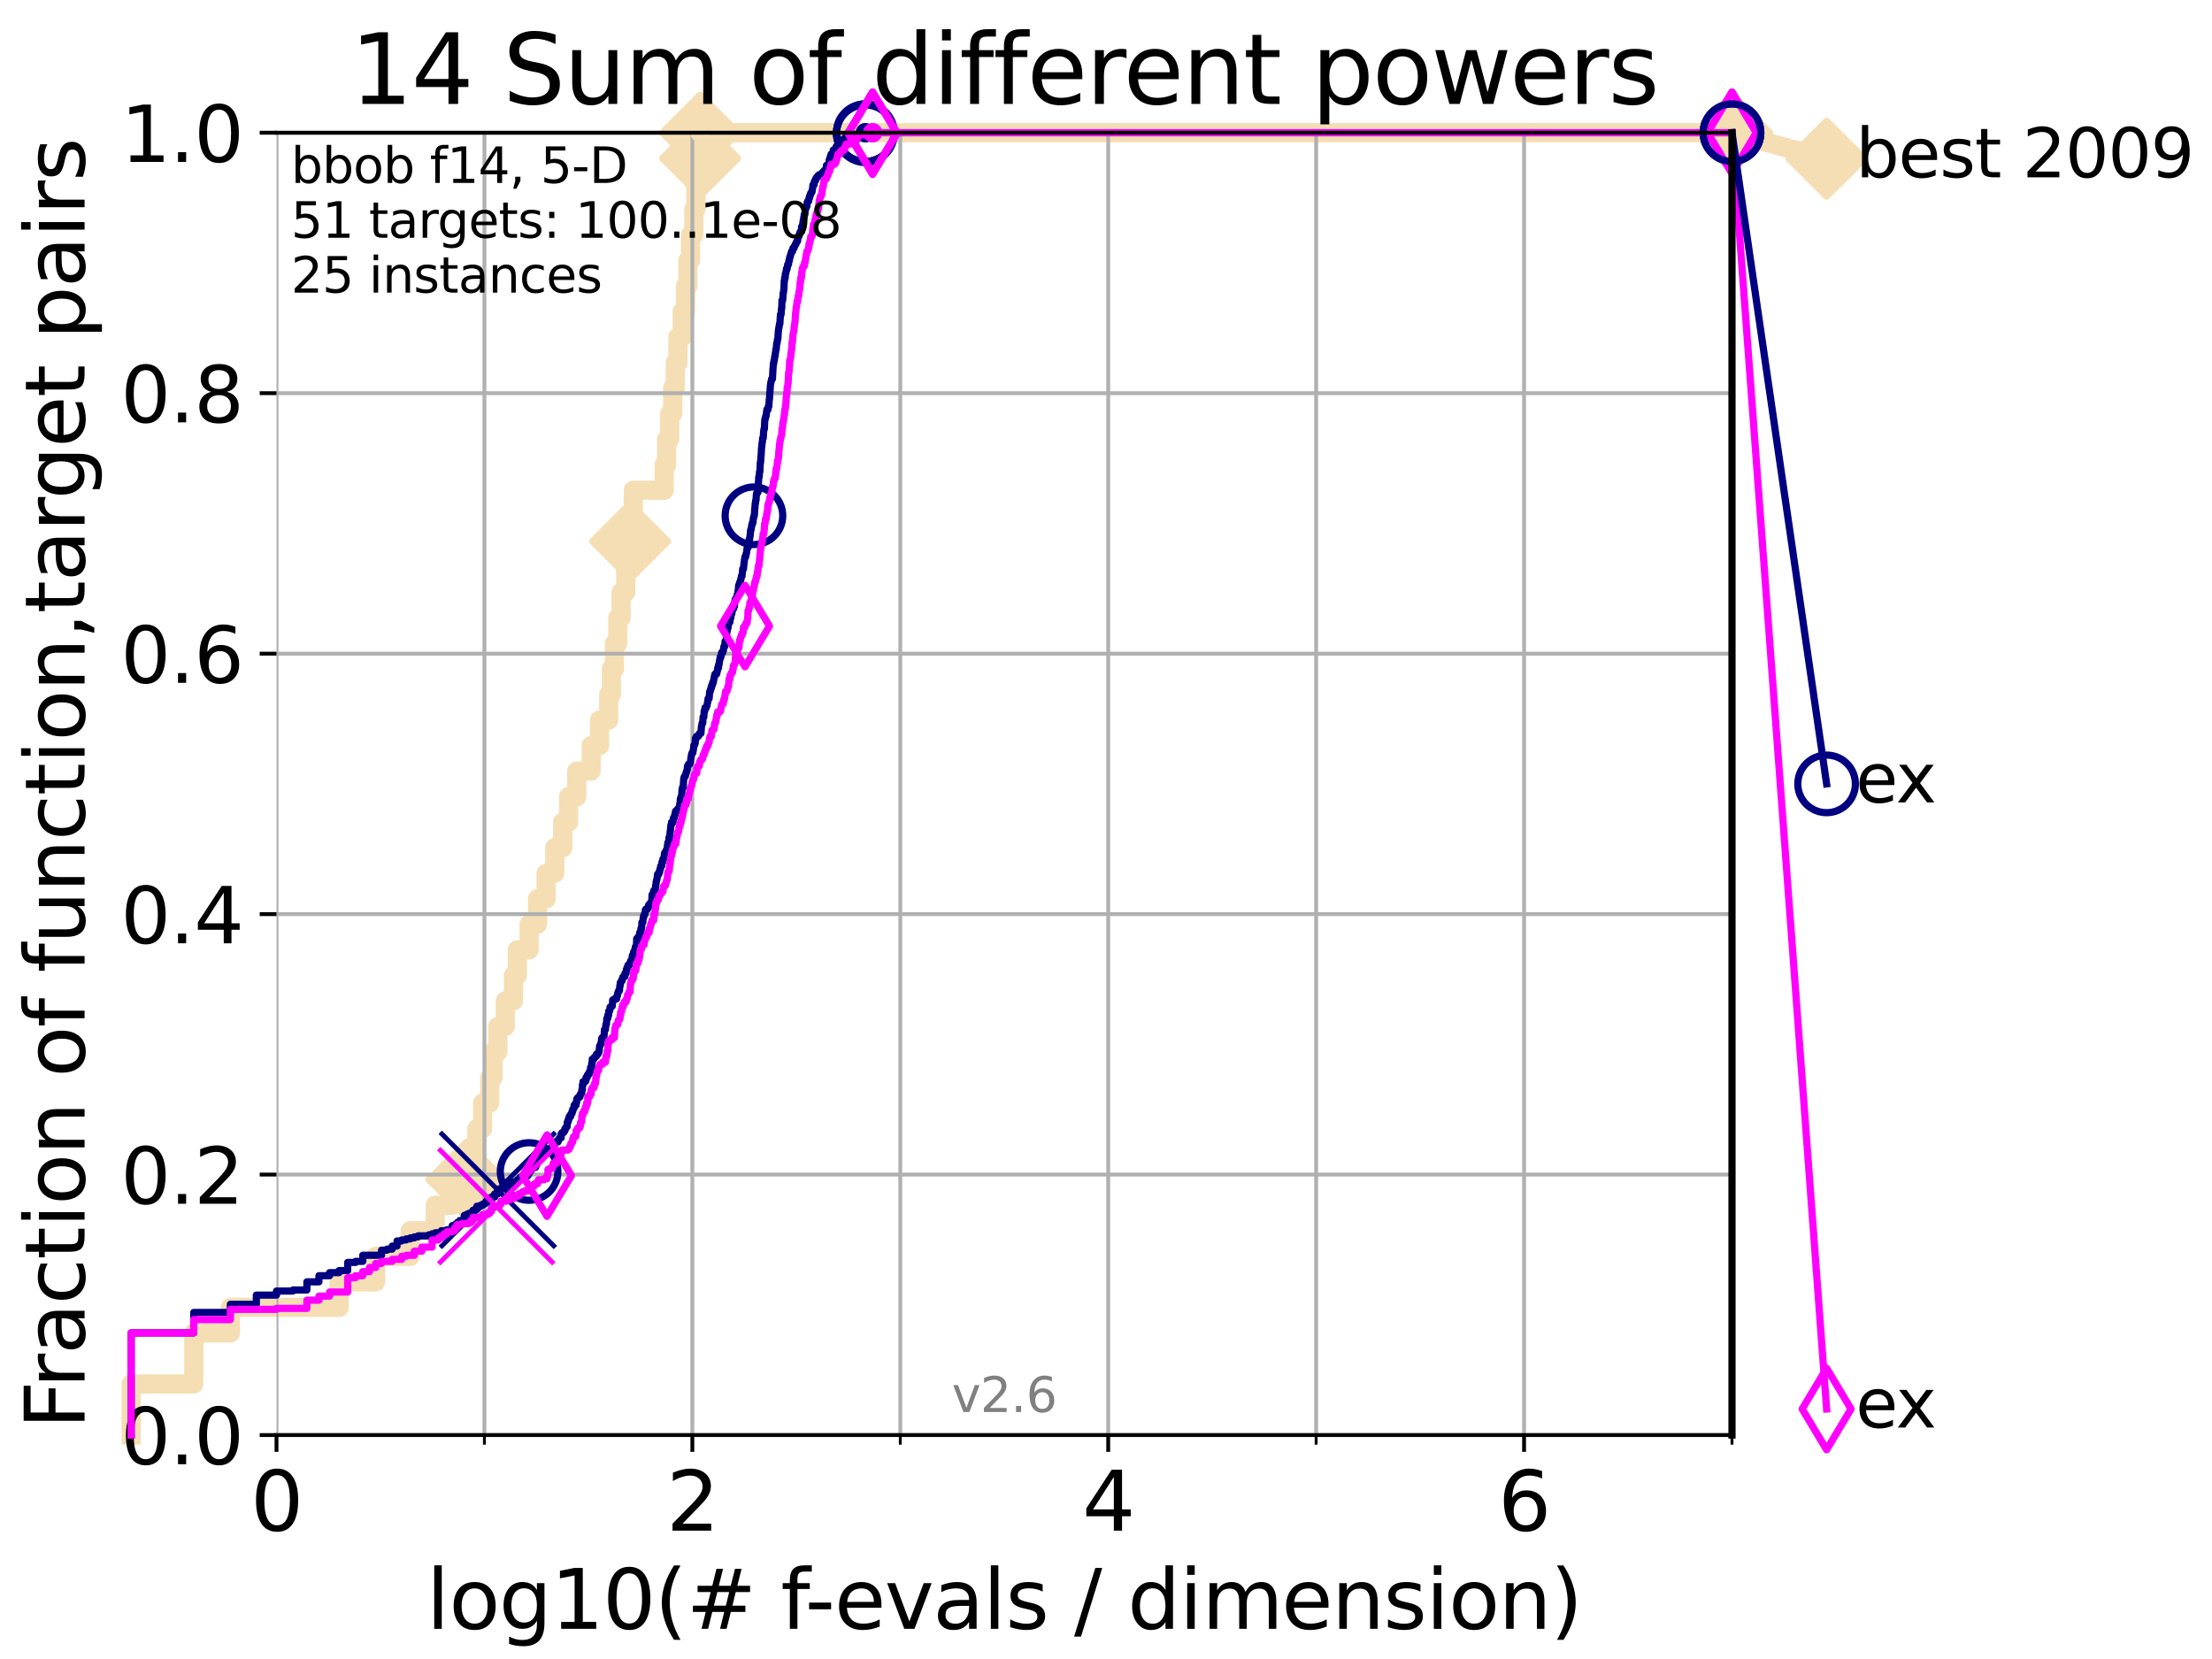 <?xml version="1.0" encoding="utf-8" standalone="no"?>
<!DOCTYPE svg PUBLIC "-//W3C//DTD SVG 1.1//EN"
  "http://www.w3.org/Graphics/SVG/1.1/DTD/svg11.dtd">
<svg xmlns:xlink="http://www.w3.org/1999/xlink" width="460.8pt" height="345.6pt" viewBox="0 0 460.8 345.6" xmlns="http://www.w3.org/2000/svg" version="1.1">
 <defs>
  <style type="text/css">*{stroke-linejoin: round; stroke-linecap: butt}</style>
 </defs>
 <g id="figure_1">
  <g id="patch_1">
   <path d="M 0 345.6 
L 460.8 345.6 
L 460.8 0 
L 0 0 
z
" style="fill: #ffffff"/>
  </g>
  <g id="axes_1">
   <g id="patch_2">
    <path d="M 57.6 298.944 
L 360.806 298.944 
L 360.806 27.648 
L 57.6 27.648 
z
" style="fill: #ffffff"/>
   </g>
   <g id="line2d_1">
    <path d="M 27.324 298.944 
L 27.324 288.305 
L 40.363 288.305 
L 40.363 277.666 
L 47.991 277.666 
L 47.991 272.346 
L 70.639 272.346 
L 70.639 267.027 
L 78.267 267.027 
L 78.267 261.707 
L 85.471 261.707 
L 85.471 256.388 
L 90.668 256.388 
L 90.668 251.068 
L 94.206 251.068 
L 94.206 245.749 
L 97.182 245.749 
L 97.182 240.429 
L 99.347 240.429 
L 99.347 235.11 
L 100.535 235.11 
L 100.535 229.79 
L 102.011 229.79 
L 102.011 224.471 
L 102.708 224.471 
L 102.708 219.151 
L 103.707 219.151 
L 103.707 213.832 
L 105.263 213.832 
L 105.263 208.512 
L 106.974 208.512 
L 106.974 203.192 
L 107.775 203.192 
L 107.775 197.873 
L 110.221 197.873 
L 110.221 192.553 
L 111.972 192.553 
L 111.972 187.234 
L 113.765 187.234 
L 113.765 181.914 
L 115.576 181.914 
L 115.576 176.595 
L 117.227 176.595 
L 117.227 171.275 
L 118.451 171.275 
L 118.451 165.956 
L 120.149 165.956 
L 120.149 160.636 
L 123.145 160.636 
L 123.145 155.317 
L 124.907 155.317 
L 124.907 149.997 
L 126.804 149.997 
L 126.804 144.678 
L 127.366 144.678 
L 127.366 139.358 
L 128.001 139.358 
L 128.001 134.039 
L 128.701 134.039 
L 128.701 128.719 
L 129.376 128.719 
L 129.376 123.4 
L 130.345 123.4 
L 130.345 118.08 
L 130.734 118.08 
L 130.734 112.76 
L 131.266 112.76 
L 131.266 107.441 
L 131.929 107.441 
L 131.929 102.121 
L 138.362 102.121 
L 138.362 96.802 
L 138.869 96.802 
L 138.869 91.482 
L 139.508 91.482 
L 139.508 86.163 
L 140.127 86.163 
L 140.127 80.843 
L 140.68 80.843 
L 140.68 75.524 
L 141.217 75.524 
L 141.217 70.204 
L 142.123 70.204 
L 142.123 64.885 
L 142.825 64.885 
L 142.825 59.565 
L 143.305 59.565 
L 143.305 54.246 
L 143.85 54.246 
L 143.85 48.926 
L 144.529 48.926 
L 144.529 43.607 
L 144.968 43.607 
L 144.968 38.287 
L 145.538 38.287 
L 145.538 32.968 
L 145.852 32.968 
L 145.852 27.648 
L 360.806 27.648 
" style="fill: none; stroke: #f5deb3; stroke-width: 4; stroke-linecap: square"/>
   </g>
   <g id="line2d_2">
    <defs>
     <path id="mccdcf08b99" d="M -0 7.778 
L 7.778 0 
L 0 -7.778 
L -7.778 -0 
z
" style="stroke: #f5deb3; stroke-width: 1.5; stroke-linejoin: miter"/>
    </defs>
    <g>
     <use xlink:href="#mccdcf08b99" x="97.182" y="245.749" style="fill: #f5deb3; stroke: #f5deb3; stroke-width: 1.5; stroke-linejoin: miter"/>
     <use xlink:href="#mccdcf08b99" x="131.266" y="112.76" style="fill: #f5deb3; stroke: #f5deb3; stroke-width: 1.5; stroke-linejoin: miter"/>
     <use xlink:href="#mccdcf08b99" x="145.852" y="32.968" style="fill: #f5deb3; stroke: #f5deb3; stroke-width: 1.5; stroke-linejoin: miter"/>
     <use xlink:href="#mccdcf08b99" x="145.852" y="27.648" style="fill: #f5deb3; stroke: #f5deb3; stroke-width: 1.5; stroke-linejoin: miter"/>
     <use xlink:href="#mccdcf08b99" x="145.852" y="27.648" style="fill: #f5deb3; stroke: #f5deb3; stroke-width: 1.5; stroke-linejoin: miter"/>
     <use xlink:href="#mccdcf08b99" x="360.806" y="27.648" style="fill: #f5deb3; stroke: #f5deb3; stroke-width: 1.5; stroke-linejoin: miter"/>
    </g>
   </g>
   <g id="line2d_3">
    <path style="fill: none; stroke: #f5deb3; stroke-width: 4; stroke-linecap: square"/>
    <g/>
   </g>
   <g id="line2d_4">
    <path d="M 360.806 27.648 
L 380.515 33.074 
" style="fill: none; stroke: #f5deb3; stroke-width: 4; stroke-linecap: square"/>
    <g>
     <use xlink:href="#mccdcf08b99" x="360.806" y="27.648" style="fill: #f5deb3; stroke: #f5deb3; stroke-width: 1.5; stroke-linejoin: miter"/>
     <use xlink:href="#mccdcf08b99" x="380.515" y="33.074" style="fill: #f5deb3; stroke: #f5deb3; stroke-width: 1.5; stroke-linejoin: miter"/>
    </g>
   </g>
   <g id="matplotlib.axis_1">
    <g id="xtick_1">
     <g id="line2d_5">
      <path d="M 57.6 298.944 
L 57.6 27.648 
" clip-path="url(#p3cecaa078f)" style="fill: none; stroke: #b0b0b0; stroke-width: 0.8; stroke-linecap: square"/>
     </g>
     <g id="line2d_6">
      <defs>
       <path id="m42fac85f7c" d="M 0 0 
L 0 3.5 
" style="stroke: #000000; stroke-width: 0.8"/>
      </defs>
      <g>
       <use xlink:href="#m42fac85f7c" x="57.6" y="298.944" style="stroke: #000000; stroke-width: 0.8"/>
      </g>
     </g>
     <g id="text_1">
      <!-- 0 -->
      <g transform="translate(52.192 318.861)scale(0.17 -0.17)">
       <defs>
        <path id="DejaVuSans-30" d="M 2034 4250 
Q 1547 4250 1301 3770 
Q 1056 3291 1056 2328 
Q 1056 1369 1301 889 
Q 1547 409 2034 409 
Q 2525 409 2770 889 
Q 3016 1369 3016 2328 
Q 3016 3291 2770 3770 
Q 2525 4250 2034 4250 
z
M 2034 4750 
Q 2819 4750 3233 4129 
Q 3647 3509 3647 2328 
Q 3647 1150 3233 529 
Q 2819 -91 2034 -91 
Q 1250 -91 836 529 
Q 422 1150 422 2328 
Q 422 3509 836 4129 
Q 1250 4750 2034 4750 
z
" transform="scale(0.016)"/>
       </defs>
       <use xlink:href="#DejaVuSans-30"/>
      </g>
     </g>
    </g>
    <g id="xtick_2">
     <g id="line2d_7">
      <path d="M 144.23 298.944 
L 144.23 27.648 
" clip-path="url(#p3cecaa078f)" style="fill: none; stroke: #b0b0b0; stroke-width: 0.8; stroke-linecap: square"/>
     </g>
     <g id="line2d_8">
      <g>
       <use xlink:href="#m42fac85f7c" x="144.23" y="298.944" style="stroke: #000000; stroke-width: 0.8"/>
      </g>
     </g>
     <g id="text_2">
      <!-- 2 -->
      <g transform="translate(138.822 318.861)scale(0.17 -0.17)">
       <defs>
        <path id="DejaVuSans-32" d="M 1228 531 
L 3431 531 
L 3431 0 
L 469 0 
L 469 531 
Q 828 903 1448 1529 
Q 2069 2156 2228 2338 
Q 2531 2678 2651 2914 
Q 2772 3150 2772 3378 
Q 2772 3750 2511 3984 
Q 2250 4219 1831 4219 
Q 1534 4219 1204 4116 
Q 875 4013 500 3803 
L 500 4441 
Q 881 4594 1212 4672 
Q 1544 4750 1819 4750 
Q 2544 4750 2975 4387 
Q 3406 4025 3406 3419 
Q 3406 3131 3298 2873 
Q 3191 2616 2906 2266 
Q 2828 2175 2409 1742 
Q 1991 1309 1228 531 
z
" transform="scale(0.016)"/>
       </defs>
       <use xlink:href="#DejaVuSans-32"/>
      </g>
     </g>
    </g>
    <g id="xtick_3">
     <g id="line2d_9">
      <path d="M 230.861 298.944 
L 230.861 27.648 
" clip-path="url(#p3cecaa078f)" style="fill: none; stroke: #b0b0b0; stroke-width: 0.8; stroke-linecap: square"/>
     </g>
     <g id="line2d_10">
      <g>
       <use xlink:href="#m42fac85f7c" x="230.861" y="298.944" style="stroke: #000000; stroke-width: 0.8"/>
      </g>
     </g>
     <g id="text_3">
      <!-- 4 -->
      <g transform="translate(225.453 318.861)scale(0.17 -0.17)">
       <defs>
        <path id="DejaVuSans-34" d="M 2419 4116 
L 825 1625 
L 2419 1625 
L 2419 4116 
z
M 2253 4666 
L 3047 4666 
L 3047 1625 
L 3713 1625 
L 3713 1100 
L 3047 1100 
L 3047 0 
L 2419 0 
L 2419 1100 
L 313 1100 
L 313 1709 
L 2253 4666 
z
" transform="scale(0.016)"/>
       </defs>
       <use xlink:href="#DejaVuSans-34"/>
      </g>
     </g>
    </g>
    <g id="xtick_4">
     <g id="line2d_11">
      <path d="M 317.491 298.944 
L 317.491 27.648 
" clip-path="url(#p3cecaa078f)" style="fill: none; stroke: #b0b0b0; stroke-width: 0.8; stroke-linecap: square"/>
     </g>
     <g id="line2d_12">
      <g>
       <use xlink:href="#m42fac85f7c" x="317.491" y="298.944" style="stroke: #000000; stroke-width: 0.8"/>
      </g>
     </g>
     <g id="text_4">
      <!-- 6 -->
      <g transform="translate(312.083 318.861)scale(0.17 -0.17)">
       <defs>
        <path id="DejaVuSans-36" d="M 2113 2584 
Q 1688 2584 1439 2293 
Q 1191 2003 1191 1497 
Q 1191 994 1439 701 
Q 1688 409 2113 409 
Q 2538 409 2786 701 
Q 3034 994 3034 1497 
Q 3034 2003 2786 2293 
Q 2538 2584 2113 2584 
z
M 3366 4563 
L 3366 3988 
Q 3128 4100 2886 4159 
Q 2644 4219 2406 4219 
Q 1781 4219 1451 3797 
Q 1122 3375 1075 2522 
Q 1259 2794 1537 2939 
Q 1816 3084 2150 3084 
Q 2853 3084 3261 2657 
Q 3669 2231 3669 1497 
Q 3669 778 3244 343 
Q 2819 -91 2113 -91 
Q 1303 -91 875 529 
Q 447 1150 447 2328 
Q 447 3434 972 4092 
Q 1497 4750 2381 4750 
Q 2619 4750 2861 4703 
Q 3103 4656 3366 4563 
z
" transform="scale(0.016)"/>
       </defs>
       <use xlink:href="#DejaVuSans-36"/>
      </g>
     </g>
    </g>
    <g id="xtick_5">
     <g id="line2d_13">
      <path d="M 100.915 298.944 
L 100.915 27.648 
" clip-path="url(#p3cecaa078f)" style="fill: none; stroke: #b0b0b0; stroke-width: 0.8; stroke-linecap: square"/>
     </g>
     <g id="line2d_14">
      <defs>
       <path id="m8374d3e518" d="M 0 0 
L 0 2 
" style="stroke: #000000; stroke-width: 0.6"/>
      </defs>
      <g>
       <use xlink:href="#m8374d3e518" x="100.915" y="298.944" style="stroke: #000000; stroke-width: 0.6"/>
      </g>
     </g>
    </g>
    <g id="xtick_6">
     <g id="line2d_15">
      <path d="M 187.546 298.944 
L 187.546 27.648 
" clip-path="url(#p3cecaa078f)" style="fill: none; stroke: #b0b0b0; stroke-width: 0.8; stroke-linecap: square"/>
     </g>
     <g id="line2d_16">
      <g>
       <use xlink:href="#m8374d3e518" x="187.546" y="298.944" style="stroke: #000000; stroke-width: 0.6"/>
      </g>
     </g>
    </g>
    <g id="xtick_7">
     <g id="line2d_17">
      <path d="M 274.176 298.944 
L 274.176 27.648 
" clip-path="url(#p3cecaa078f)" style="fill: none; stroke: #b0b0b0; stroke-width: 0.8; stroke-linecap: square"/>
     </g>
     <g id="line2d_18">
      <g>
       <use xlink:href="#m8374d3e518" x="274.176" y="298.944" style="stroke: #000000; stroke-width: 0.6"/>
      </g>
     </g>
    </g>
    <g id="xtick_8">
     <g id="line2d_19">
      <path d="M 360.806 298.944 
L 360.806 27.648 
" clip-path="url(#p3cecaa078f)" style="fill: none; stroke: #b0b0b0; stroke-width: 0.8; stroke-linecap: square"/>
     </g>
     <g id="line2d_20">
      <g>
       <use xlink:href="#m8374d3e518" x="360.806" y="298.944" style="stroke: #000000; stroke-width: 0.6"/>
      </g>
     </g>
    </g>
    <g id="text_5">
     <!-- log10(# f-evals / dimension) -->
     <g transform="translate(88.823 339.314)scale(0.17 -0.17)">
      <defs>
       <path id="DejaVuSans-6c" d="M 603 4863 
L 1178 4863 
L 1178 0 
L 603 0 
L 603 4863 
z
" transform="scale(0.016)"/>
       <path id="DejaVuSans-6f" d="M 1959 3097 
Q 1497 3097 1228 2736 
Q 959 2375 959 1747 
Q 959 1119 1226 758 
Q 1494 397 1959 397 
Q 2419 397 2687 759 
Q 2956 1122 2956 1747 
Q 2956 2369 2687 2733 
Q 2419 3097 1959 3097 
z
M 1959 3584 
Q 2709 3584 3137 3096 
Q 3566 2609 3566 1747 
Q 3566 888 3137 398 
Q 2709 -91 1959 -91 
Q 1206 -91 779 398 
Q 353 888 353 1747 
Q 353 2609 779 3096 
Q 1206 3584 1959 3584 
z
" transform="scale(0.016)"/>
       <path id="DejaVuSans-67" d="M 2906 1791 
Q 2906 2416 2648 2759 
Q 2391 3103 1925 3103 
Q 1463 3103 1205 2759 
Q 947 2416 947 1791 
Q 947 1169 1205 825 
Q 1463 481 1925 481 
Q 2391 481 2648 825 
Q 2906 1169 2906 1791 
z
M 3481 434 
Q 3481 -459 3084 -895 
Q 2688 -1331 1869 -1331 
Q 1566 -1331 1297 -1286 
Q 1028 -1241 775 -1147 
L 775 -588 
Q 1028 -725 1275 -790 
Q 1522 -856 1778 -856 
Q 2344 -856 2625 -561 
Q 2906 -266 2906 331 
L 2906 616 
Q 2728 306 2450 153 
Q 2172 0 1784 0 
Q 1141 0 747 490 
Q 353 981 353 1791 
Q 353 2603 747 3093 
Q 1141 3584 1784 3584 
Q 2172 3584 2450 3431 
Q 2728 3278 2906 2969 
L 2906 3500 
L 3481 3500 
L 3481 434 
z
" transform="scale(0.016)"/>
       <path id="DejaVuSans-31" d="M 794 531 
L 1825 531 
L 1825 4091 
L 703 3866 
L 703 4441 
L 1819 4666 
L 2450 4666 
L 2450 531 
L 3481 531 
L 3481 0 
L 794 0 
L 794 531 
z
" transform="scale(0.016)"/>
       <path id="DejaVuSans-28" d="M 1984 4856 
Q 1566 4138 1362 3434 
Q 1159 2731 1159 2009 
Q 1159 1288 1364 580 
Q 1569 -128 1984 -844 
L 1484 -844 
Q 1016 -109 783 600 
Q 550 1309 550 2009 
Q 550 2706 781 3412 
Q 1013 4119 1484 4856 
L 1984 4856 
z
" transform="scale(0.016)"/>
       <path id="DejaVuSans-23" d="M 3272 2816 
L 2363 2816 
L 2100 1772 
L 3016 1772 
L 3272 2816 
z
M 2803 4594 
L 2478 3297 
L 3391 3297 
L 3719 4594 
L 4219 4594 
L 3897 3297 
L 4872 3297 
L 4872 2816 
L 3775 2816 
L 3519 1772 
L 4513 1772 
L 4513 1294 
L 3397 1294 
L 3072 0 
L 2572 0 
L 2894 1294 
L 1978 1294 
L 1656 0 
L 1153 0 
L 1478 1294 
L 494 1294 
L 494 1772 
L 1594 1772 
L 1856 2816 
L 850 2816 
L 850 3297 
L 1978 3297 
L 2297 4594 
L 2803 4594 
z
" transform="scale(0.016)"/>
       <path id="DejaVuSans-20" transform="scale(0.016)"/>
       <path id="DejaVuSans-66" d="M 2375 4863 
L 2375 4384 
L 1825 4384 
Q 1516 4384 1395 4259 
Q 1275 4134 1275 3809 
L 1275 3500 
L 2222 3500 
L 2222 3053 
L 1275 3053 
L 1275 0 
L 697 0 
L 697 3053 
L 147 3053 
L 147 3500 
L 697 3500 
L 697 3744 
Q 697 4328 969 4595 
Q 1241 4863 1831 4863 
L 2375 4863 
z
" transform="scale(0.016)"/>
       <path id="DejaVuSans-2d" d="M 313 2009 
L 1997 2009 
L 1997 1497 
L 313 1497 
L 313 2009 
z
" transform="scale(0.016)"/>
       <path id="DejaVuSans-65" d="M 3597 1894 
L 3597 1613 
L 953 1613 
Q 991 1019 1311 708 
Q 1631 397 2203 397 
Q 2534 397 2845 478 
Q 3156 559 3463 722 
L 3463 178 
Q 3153 47 2828 -22 
Q 2503 -91 2169 -91 
Q 1331 -91 842 396 
Q 353 884 353 1716 
Q 353 2575 817 3079 
Q 1281 3584 2069 3584 
Q 2775 3584 3186 3129 
Q 3597 2675 3597 1894 
z
M 3022 2063 
Q 3016 2534 2758 2815 
Q 2500 3097 2075 3097 
Q 1594 3097 1305 2825 
Q 1016 2553 972 2059 
L 3022 2063 
z
" transform="scale(0.016)"/>
       <path id="DejaVuSans-76" d="M 191 3500 
L 800 3500 
L 1894 563 
L 2988 3500 
L 3597 3500 
L 2284 0 
L 1503 0 
L 191 3500 
z
" transform="scale(0.016)"/>
       <path id="DejaVuSans-61" d="M 2194 1759 
Q 1497 1759 1228 1600 
Q 959 1441 959 1056 
Q 959 750 1161 570 
Q 1363 391 1709 391 
Q 2188 391 2477 730 
Q 2766 1069 2766 1631 
L 2766 1759 
L 2194 1759 
z
M 3341 1997 
L 3341 0 
L 2766 0 
L 2766 531 
Q 2569 213 2275 61 
Q 1981 -91 1556 -91 
Q 1019 -91 701 211 
Q 384 513 384 1019 
Q 384 1609 779 1909 
Q 1175 2209 1959 2209 
L 2766 2209 
L 2766 2266 
Q 2766 2663 2505 2880 
Q 2244 3097 1772 3097 
Q 1472 3097 1187 3025 
Q 903 2953 641 2809 
L 641 3341 
Q 956 3463 1253 3523 
Q 1550 3584 1831 3584 
Q 2591 3584 2966 3190 
Q 3341 2797 3341 1997 
z
" transform="scale(0.016)"/>
       <path id="DejaVuSans-73" d="M 2834 3397 
L 2834 2853 
Q 2591 2978 2328 3040 
Q 2066 3103 1784 3103 
Q 1356 3103 1142 2972 
Q 928 2841 928 2578 
Q 928 2378 1081 2264 
Q 1234 2150 1697 2047 
L 1894 2003 
Q 2506 1872 2764 1633 
Q 3022 1394 3022 966 
Q 3022 478 2636 193 
Q 2250 -91 1575 -91 
Q 1294 -91 989 -36 
Q 684 19 347 128 
L 347 722 
Q 666 556 975 473 
Q 1284 391 1588 391 
Q 1994 391 2212 530 
Q 2431 669 2431 922 
Q 2431 1156 2273 1281 
Q 2116 1406 1581 1522 
L 1381 1569 
Q 847 1681 609 1914 
Q 372 2147 372 2553 
Q 372 3047 722 3315 
Q 1072 3584 1716 3584 
Q 2034 3584 2315 3537 
Q 2597 3491 2834 3397 
z
" transform="scale(0.016)"/>
       <path id="DejaVuSans-2f" d="M 1625 4666 
L 2156 4666 
L 531 -594 
L 0 -594 
L 1625 4666 
z
" transform="scale(0.016)"/>
       <path id="DejaVuSans-64" d="M 2906 2969 
L 2906 4863 
L 3481 4863 
L 3481 0 
L 2906 0 
L 2906 525 
Q 2725 213 2448 61 
Q 2172 -91 1784 -91 
Q 1150 -91 751 415 
Q 353 922 353 1747 
Q 353 2572 751 3078 
Q 1150 3584 1784 3584 
Q 2172 3584 2448 3432 
Q 2725 3281 2906 2969 
z
M 947 1747 
Q 947 1113 1208 752 
Q 1469 391 1925 391 
Q 2381 391 2643 752 
Q 2906 1113 2906 1747 
Q 2906 2381 2643 2742 
Q 2381 3103 1925 3103 
Q 1469 3103 1208 2742 
Q 947 2381 947 1747 
z
" transform="scale(0.016)"/>
       <path id="DejaVuSans-69" d="M 603 3500 
L 1178 3500 
L 1178 0 
L 603 0 
L 603 3500 
z
M 603 4863 
L 1178 4863 
L 1178 4134 
L 603 4134 
L 603 4863 
z
" transform="scale(0.016)"/>
       <path id="DejaVuSans-6d" d="M 3328 2828 
Q 3544 3216 3844 3400 
Q 4144 3584 4550 3584 
Q 5097 3584 5394 3201 
Q 5691 2819 5691 2113 
L 5691 0 
L 5113 0 
L 5113 2094 
Q 5113 2597 4934 2840 
Q 4756 3084 4391 3084 
Q 3944 3084 3684 2787 
Q 3425 2491 3425 1978 
L 3425 0 
L 2847 0 
L 2847 2094 
Q 2847 2600 2669 2842 
Q 2491 3084 2119 3084 
Q 1678 3084 1418 2786 
Q 1159 2488 1159 1978 
L 1159 0 
L 581 0 
L 581 3500 
L 1159 3500 
L 1159 2956 
Q 1356 3278 1631 3431 
Q 1906 3584 2284 3584 
Q 2666 3584 2933 3390 
Q 3200 3197 3328 2828 
z
" transform="scale(0.016)"/>
       <path id="DejaVuSans-6e" d="M 3513 2113 
L 3513 0 
L 2938 0 
L 2938 2094 
Q 2938 2591 2744 2837 
Q 2550 3084 2163 3084 
Q 1697 3084 1428 2787 
Q 1159 2491 1159 1978 
L 1159 0 
L 581 0 
L 581 3500 
L 1159 3500 
L 1159 2956 
Q 1366 3272 1645 3428 
Q 1925 3584 2291 3584 
Q 2894 3584 3203 3211 
Q 3513 2838 3513 2113 
z
" transform="scale(0.016)"/>
       <path id="DejaVuSans-29" d="M 513 4856 
L 1013 4856 
Q 1481 4119 1714 3412 
Q 1947 2706 1947 2009 
Q 1947 1309 1714 600 
Q 1481 -109 1013 -844 
L 513 -844 
Q 928 -128 1133 580 
Q 1338 1288 1338 2009 
Q 1338 2731 1133 3434 
Q 928 4138 513 4856 
z
" transform="scale(0.016)"/>
      </defs>
      <use xlink:href="#DejaVuSans-6c"/>
      <use xlink:href="#DejaVuSans-6f" x="27.783"/>
      <use xlink:href="#DejaVuSans-67" x="88.965"/>
      <use xlink:href="#DejaVuSans-31" x="152.441"/>
      <use xlink:href="#DejaVuSans-30" x="216.064"/>
      <use xlink:href="#DejaVuSans-28" x="279.688"/>
      <use xlink:href="#DejaVuSans-23" x="318.701"/>
      <use xlink:href="#DejaVuSans-20" x="402.49"/>
      <use xlink:href="#DejaVuSans-66" x="434.277"/>
      <use xlink:href="#DejaVuSans-2d" x="463.982"/>
      <use xlink:href="#DejaVuSans-65" x="500.066"/>
      <use xlink:href="#DejaVuSans-76" x="561.59"/>
      <use xlink:href="#DejaVuSans-61" x="620.77"/>
      <use xlink:href="#DejaVuSans-6c" x="682.049"/>
      <use xlink:href="#DejaVuSans-73" x="709.832"/>
      <use xlink:href="#DejaVuSans-20" x="761.932"/>
      <use xlink:href="#DejaVuSans-2f" x="793.719"/>
      <use xlink:href="#DejaVuSans-20" x="827.41"/>
      <use xlink:href="#DejaVuSans-64" x="859.197"/>
      <use xlink:href="#DejaVuSans-69" x="922.674"/>
      <use xlink:href="#DejaVuSans-6d" x="950.457"/>
      <use xlink:href="#DejaVuSans-65" x="1047.869"/>
      <use xlink:href="#DejaVuSans-6e" x="1109.393"/>
      <use xlink:href="#DejaVuSans-73" x="1172.771"/>
      <use xlink:href="#DejaVuSans-69" x="1224.871"/>
      <use xlink:href="#DejaVuSans-6f" x="1252.654"/>
      <use xlink:href="#DejaVuSans-6e" x="1313.836"/>
      <use xlink:href="#DejaVuSans-29" x="1377.215"/>
     </g>
    </g>
   </g>
   <g id="matplotlib.axis_2">
    <g id="ytick_1">
     <g id="line2d_21">
      <path d="M 57.6 298.944 
L 360.806 298.944 
" clip-path="url(#p3cecaa078f)" style="fill: none; stroke: #b0b0b0; stroke-width: 0.8; stroke-linecap: square"/>
     </g>
     <g id="line2d_22">
      <defs>
       <path id="mc4b9f63f1d" d="M 0 0 
L -3.5 0 
" style="stroke: #000000; stroke-width: 0.8"/>
      </defs>
      <g>
       <use xlink:href="#mc4b9f63f1d" x="57.6" y="298.944" style="stroke: #000000; stroke-width: 0.8"/>
      </g>
     </g>
     <g id="text_6">
      <!-- 0.0 -->
      <g transform="translate(25.155 305.023)scale(0.16 -0.16)">
       <defs>
        <path id="DejaVuSans-2e" d="M 684 794 
L 1344 794 
L 1344 0 
L 684 0 
L 684 794 
z
" transform="scale(0.016)"/>
       </defs>
       <use xlink:href="#DejaVuSans-30"/>
       <use xlink:href="#DejaVuSans-2e" x="63.623"/>
       <use xlink:href="#DejaVuSans-30" x="95.41"/>
      </g>
     </g>
    </g>
    <g id="ytick_2">
     <g id="line2d_23">
      <path d="M 57.6 244.685 
L 360.806 244.685 
" clip-path="url(#p3cecaa078f)" style="fill: none; stroke: #b0b0b0; stroke-width: 0.8; stroke-linecap: square"/>
     </g>
     <g id="line2d_24">
      <g>
       <use xlink:href="#mc4b9f63f1d" x="57.6" y="244.685" style="stroke: #000000; stroke-width: 0.8"/>
      </g>
     </g>
     <g id="text_7">
      <!-- 0.2 -->
      <g transform="translate(25.155 250.764)scale(0.16 -0.16)">
       <use xlink:href="#DejaVuSans-30"/>
       <use xlink:href="#DejaVuSans-2e" x="63.623"/>
       <use xlink:href="#DejaVuSans-32" x="95.41"/>
      </g>
     </g>
    </g>
    <g id="ytick_3">
     <g id="line2d_25">
      <path d="M 57.6 190.426 
L 360.806 190.426 
" clip-path="url(#p3cecaa078f)" style="fill: none; stroke: #b0b0b0; stroke-width: 0.8; stroke-linecap: square"/>
     </g>
     <g id="line2d_26">
      <g>
       <use xlink:href="#mc4b9f63f1d" x="57.6" y="190.426" style="stroke: #000000; stroke-width: 0.8"/>
      </g>
     </g>
     <g id="text_8">
      <!-- 0.4 -->
      <g transform="translate(25.155 196.504)scale(0.16 -0.16)">
       <use xlink:href="#DejaVuSans-30"/>
       <use xlink:href="#DejaVuSans-2e" x="63.623"/>
       <use xlink:href="#DejaVuSans-34" x="95.41"/>
      </g>
     </g>
    </g>
    <g id="ytick_4">
     <g id="line2d_27">
      <path d="M 57.6 136.166 
L 360.806 136.166 
" clip-path="url(#p3cecaa078f)" style="fill: none; stroke: #b0b0b0; stroke-width: 0.8; stroke-linecap: square"/>
     </g>
     <g id="line2d_28">
      <g>
       <use xlink:href="#mc4b9f63f1d" x="57.6" y="136.166" style="stroke: #000000; stroke-width: 0.8"/>
      </g>
     </g>
     <g id="text_9">
      <!-- 0.6 -->
      <g transform="translate(25.155 142.245)scale(0.16 -0.16)">
       <use xlink:href="#DejaVuSans-30"/>
       <use xlink:href="#DejaVuSans-2e" x="63.623"/>
       <use xlink:href="#DejaVuSans-36" x="95.41"/>
      </g>
     </g>
    </g>
    <g id="ytick_5">
     <g id="line2d_29">
      <path d="M 57.6 81.907 
L 360.806 81.907 
" clip-path="url(#p3cecaa078f)" style="fill: none; stroke: #b0b0b0; stroke-width: 0.8; stroke-linecap: square"/>
     </g>
     <g id="line2d_30">
      <g>
       <use xlink:href="#mc4b9f63f1d" x="57.6" y="81.907" style="stroke: #000000; stroke-width: 0.8"/>
      </g>
     </g>
     <g id="text_10">
      <!-- 0.8 -->
      <g transform="translate(25.155 87.986)scale(0.16 -0.16)">
       <defs>
        <path id="DejaVuSans-38" d="M 2034 2216 
Q 1584 2216 1326 1975 
Q 1069 1734 1069 1313 
Q 1069 891 1326 650 
Q 1584 409 2034 409 
Q 2484 409 2743 651 
Q 3003 894 3003 1313 
Q 3003 1734 2745 1975 
Q 2488 2216 2034 2216 
z
M 1403 2484 
Q 997 2584 770 2862 
Q 544 3141 544 3541 
Q 544 4100 942 4425 
Q 1341 4750 2034 4750 
Q 2731 4750 3128 4425 
Q 3525 4100 3525 3541 
Q 3525 3141 3298 2862 
Q 3072 2584 2669 2484 
Q 3125 2378 3379 2068 
Q 3634 1759 3634 1313 
Q 3634 634 3220 271 
Q 2806 -91 2034 -91 
Q 1263 -91 848 271 
Q 434 634 434 1313 
Q 434 1759 690 2068 
Q 947 2378 1403 2484 
z
M 1172 3481 
Q 1172 3119 1398 2916 
Q 1625 2713 2034 2713 
Q 2441 2713 2670 2916 
Q 2900 3119 2900 3481 
Q 2900 3844 2670 4047 
Q 2441 4250 2034 4250 
Q 1625 4250 1398 4047 
Q 1172 3844 1172 3481 
z
" transform="scale(0.016)"/>
       </defs>
       <use xlink:href="#DejaVuSans-30"/>
       <use xlink:href="#DejaVuSans-2e" x="63.623"/>
       <use xlink:href="#DejaVuSans-38" x="95.41"/>
      </g>
     </g>
    </g>
    <g id="ytick_6">
     <g id="line2d_31">
      <path d="M 57.6 27.648 
L 360.806 27.648 
" clip-path="url(#p3cecaa078f)" style="fill: none; stroke: #b0b0b0; stroke-width: 0.8; stroke-linecap: square"/>
     </g>
     <g id="line2d_32">
      <g>
       <use xlink:href="#mc4b9f63f1d" x="57.6" y="27.648" style="stroke: #000000; stroke-width: 0.8"/>
      </g>
     </g>
     <g id="text_11">
      <!-- 1.0 -->
      <g transform="translate(25.155 33.727)scale(0.16 -0.16)">
       <use xlink:href="#DejaVuSans-31"/>
       <use xlink:href="#DejaVuSans-2e" x="63.623"/>
       <use xlink:href="#DejaVuSans-30" x="95.41"/>
      </g>
     </g>
    </g>
    <g id="text_12">
     <!-- Fraction of function,target pairs -->
     <g transform="translate(17.62 297.681)rotate(-90)scale(0.17 -0.17)">
      <defs>
       <path id="DejaVuSans-46" d="M 628 4666 
L 3309 4666 
L 3309 4134 
L 1259 4134 
L 1259 2759 
L 3109 2759 
L 3109 2228 
L 1259 2228 
L 1259 0 
L 628 0 
L 628 4666 
z
" transform="scale(0.016)"/>
       <path id="DejaVuSans-72" d="M 2631 2963 
Q 2534 3019 2420 3045 
Q 2306 3072 2169 3072 
Q 1681 3072 1420 2755 
Q 1159 2438 1159 1844 
L 1159 0 
L 581 0 
L 581 3500 
L 1159 3500 
L 1159 2956 
Q 1341 3275 1631 3429 
Q 1922 3584 2338 3584 
Q 2397 3584 2469 3576 
Q 2541 3569 2628 3553 
L 2631 2963 
z
" transform="scale(0.016)"/>
       <path id="DejaVuSans-63" d="M 3122 3366 
L 3122 2828 
Q 2878 2963 2633 3030 
Q 2388 3097 2138 3097 
Q 1578 3097 1268 2742 
Q 959 2388 959 1747 
Q 959 1106 1268 751 
Q 1578 397 2138 397 
Q 2388 397 2633 464 
Q 2878 531 3122 666 
L 3122 134 
Q 2881 22 2623 -34 
Q 2366 -91 2075 -91 
Q 1284 -91 818 406 
Q 353 903 353 1747 
Q 353 2603 823 3093 
Q 1294 3584 2113 3584 
Q 2378 3584 2631 3529 
Q 2884 3475 3122 3366 
z
" transform="scale(0.016)"/>
       <path id="DejaVuSans-74" d="M 1172 4494 
L 1172 3500 
L 2356 3500 
L 2356 3053 
L 1172 3053 
L 1172 1153 
Q 1172 725 1289 603 
Q 1406 481 1766 481 
L 2356 481 
L 2356 0 
L 1766 0 
Q 1100 0 847 248 
Q 594 497 594 1153 
L 594 3053 
L 172 3053 
L 172 3500 
L 594 3500 
L 594 4494 
L 1172 4494 
z
" transform="scale(0.016)"/>
       <path id="DejaVuSans-75" d="M 544 1381 
L 544 3500 
L 1119 3500 
L 1119 1403 
Q 1119 906 1312 657 
Q 1506 409 1894 409 
Q 2359 409 2629 706 
Q 2900 1003 2900 1516 
L 2900 3500 
L 3475 3500 
L 3475 0 
L 2900 0 
L 2900 538 
Q 2691 219 2414 64 
Q 2138 -91 1772 -91 
Q 1169 -91 856 284 
Q 544 659 544 1381 
z
M 1991 3584 
L 1991 3584 
z
" transform="scale(0.016)"/>
       <path id="DejaVuSans-2c" d="M 750 794 
L 1409 794 
L 1409 256 
L 897 -744 
L 494 -744 
L 750 256 
L 750 794 
z
" transform="scale(0.016)"/>
       <path id="DejaVuSans-70" d="M 1159 525 
L 1159 -1331 
L 581 -1331 
L 581 3500 
L 1159 3500 
L 1159 2969 
Q 1341 3281 1617 3432 
Q 1894 3584 2278 3584 
Q 2916 3584 3314 3078 
Q 3713 2572 3713 1747 
Q 3713 922 3314 415 
Q 2916 -91 2278 -91 
Q 1894 -91 1617 61 
Q 1341 213 1159 525 
z
M 3116 1747 
Q 3116 2381 2855 2742 
Q 2594 3103 2138 3103 
Q 1681 3103 1420 2742 
Q 1159 2381 1159 1747 
Q 1159 1113 1420 752 
Q 1681 391 2138 391 
Q 2594 391 2855 752 
Q 3116 1113 3116 1747 
z
" transform="scale(0.016)"/>
      </defs>
      <use xlink:href="#DejaVuSans-46"/>
      <use xlink:href="#DejaVuSans-72" x="50.27"/>
      <use xlink:href="#DejaVuSans-61" x="91.383"/>
      <use xlink:href="#DejaVuSans-63" x="152.662"/>
      <use xlink:href="#DejaVuSans-74" x="207.643"/>
      <use xlink:href="#DejaVuSans-69" x="246.852"/>
      <use xlink:href="#DejaVuSans-6f" x="274.635"/>
      <use xlink:href="#DejaVuSans-6e" x="335.816"/>
      <use xlink:href="#DejaVuSans-20" x="399.195"/>
      <use xlink:href="#DejaVuSans-6f" x="430.982"/>
      <use xlink:href="#DejaVuSans-66" x="492.164"/>
      <use xlink:href="#DejaVuSans-20" x="527.369"/>
      <use xlink:href="#DejaVuSans-66" x="559.156"/>
      <use xlink:href="#DejaVuSans-75" x="594.361"/>
      <use xlink:href="#DejaVuSans-6e" x="657.74"/>
      <use xlink:href="#DejaVuSans-63" x="721.119"/>
      <use xlink:href="#DejaVuSans-74" x="776.1"/>
      <use xlink:href="#DejaVuSans-69" x="815.309"/>
      <use xlink:href="#DejaVuSans-6f" x="843.092"/>
      <use xlink:href="#DejaVuSans-6e" x="904.273"/>
      <use xlink:href="#DejaVuSans-2c" x="967.652"/>
      <use xlink:href="#DejaVuSans-74" x="999.439"/>
      <use xlink:href="#DejaVuSans-61" x="1038.648"/>
      <use xlink:href="#DejaVuSans-72" x="1099.928"/>
      <use xlink:href="#DejaVuSans-67" x="1139.291"/>
      <use xlink:href="#DejaVuSans-65" x="1202.768"/>
      <use xlink:href="#DejaVuSans-74" x="1264.291"/>
      <use xlink:href="#DejaVuSans-20" x="1303.5"/>
      <use xlink:href="#DejaVuSans-70" x="1335.287"/>
      <use xlink:href="#DejaVuSans-61" x="1398.764"/>
      <use xlink:href="#DejaVuSans-69" x="1460.043"/>
      <use xlink:href="#DejaVuSans-72" x="1487.826"/>
      <use xlink:href="#DejaVuSans-73" x="1528.939"/>
     </g>
    </g>
   </g>
   <g id="line2d_33">
    <defs>
     <path id="m30ea2aa7db" d="M 0 1.5 
C 0.398 1.5 0.779 1.342 1.061 1.061 
C 1.342 0.779 1.5 0.398 1.5 0 
C 1.5 -0.398 1.342 -0.779 1.061 -1.061 
C 0.779 -1.342 0.398 -1.5 0 -1.5 
C -0.398 -1.5 -0.779 -1.342 -1.061 -1.061 
C -1.342 -0.779 -1.5 -0.398 -1.5 0 
C -1.5 0.398 -1.342 0.779 -1.061 1.061 
C -0.779 1.342 -0.398 1.5 0 1.5 
z
" style="stroke: #f5deb3"/>
    </defs>
    <g>
     <use xlink:href="#m30ea2aa7db" x="145.852" y="27.648" style="fill: #f5deb3; stroke: #f5deb3"/>
     <use xlink:href="#m30ea2aa7db" x="145.852" y="27.648" style="fill: #f5deb3; stroke: #f5deb3"/>
    </g>
   </g>
   <g id="line2d_34">
    <defs>
     <path id="m59d03cd6f7" d="M 0 1.5 
C 0.398 1.5 0.779 1.342 1.061 1.061 
C 1.342 0.779 1.5 0.398 1.5 0 
C 1.5 -0.398 1.342 -0.779 1.061 -1.061 
C 0.779 -1.342 0.398 -1.5 0 -1.5 
C -0.398 -1.5 -0.779 -1.342 -1.061 -1.061 
C -1.342 -0.779 -1.5 -0.398 -1.5 0 
C -1.5 0.398 -1.342 0.779 -1.061 1.061 
C -0.779 1.342 -0.398 1.5 0 1.5 
z
" style="stroke: #000080"/>
    </defs>
    <g>
     <use xlink:href="#m59d03cd6f7" x="180.263" y="27.648" style="fill: #000080; stroke: #000080"/>
     <use xlink:href="#m59d03cd6f7" x="180.263" y="27.648" style="fill: #000080; stroke: #000080"/>
    </g>
   </g>
   <g id="line2d_35">
    <path d="M 27.324 298.944 
L 27.324 277.666 
L 40.363 277.666 
L 40.363 273.41 
L 47.991 273.41 
L 47.991 271.708 
L 53.402 271.708 
L 53.402 269.793 
L 57.6 269.793 
L 57.6 268.942 
L 61.03 268.942 
L 61.03 268.729 
L 63.93 268.729 
L 63.93 267.027 
L 66.441 267.027 
L 66.441 265.75 
L 68.657 265.75 
L 68.657 265.112 
L 70.639 265.112 
L 70.639 264.686 
L 72.432 264.686 
L 72.432 262.984 
L 74.069 262.984 
L 74.069 262.771 
L 75.575 262.771 
L 75.575 261.495 
L 79.481 261.495 
L 79.481 260.431 
L 80.621 260.431 
L 80.621 260.218 
L 81.696 260.218 
L 81.696 259.579 
L 82.713 259.579 
L 82.713 258.516 
L 83.678 258.516 
L 83.678 258.303 
L 84.596 258.303 
L 84.596 258.09 
L 85.471 258.09 
L 85.471 257.877 
L 86.307 257.877 
L 86.307 257.664 
L 87.108 257.664 
L 87.108 257.452 
L 89.324 257.452 
L 89.324 257.239 
L 90.008 257.239 
L 90.008 257.026 
L 90.668 257.026 
L 90.668 256.813 
L 91.923 256.813 
L 91.923 256.388 
L 93.099 256.388 
L 93.099 256.175 
L 94.206 256.175 
L 94.206 255.324 
L 94.736 255.324 
L 94.736 255.111 
L 95.251 255.111 
L 95.251 254.686 
L 95.753 254.686 
L 95.753 254.26 
L 96.718 254.26 
L 96.718 253.196 
L 97.182 253.196 
L 97.182 252.983 
L 97.635 252.983 
L 97.635 252.77 
L 98.51 252.77 
L 98.51 252.132 
L 98.933 252.132 
L 98.933 251.919 
L 99.347 251.919 
L 99.347 251.281 
L 100.147 251.281 
L 100.147 251.068 
L 100.535 251.068 
L 100.535 250.855 
L 100.915 250.855 
L 100.915 250.643 
L 101.288 250.643 
L 101.288 250.217 
L 102.363 250.217 
L 102.363 249.366 
L 103.047 249.366 
L 103.047 248.728 
L 103.707 248.728 
L 103.707 247.877 
L 104.029 247.877 
L 104.029 247.664 
L 104.656 247.664 
L 104.656 247.451 
L 105.559 247.451 
L 105.559 246.813 
L 106.138 246.813 
L 106.138 246.6 
L 106.974 246.6 
L 106.974 246.174 
L 107.775 246.174 
L 107.775 245.749 
L 108.29 245.749 
L 108.29 245.323 
L 109.038 245.323 
L 109.038 245.11 
L 109.28 245.11 
L 109.28 244.898 
L 109.99 244.898 
L 109.99 244.472 
L 110.221 244.472 
L 110.221 244.046 
L 110.449 244.046 
L 110.449 243.834 
L 110.675 243.834 
L 110.675 243.195 
L 111.55 243.195 
L 111.55 242.77 
L 111.762 242.77 
L 111.762 242.131 
L 111.972 242.131 
L 111.972 241.919 
L 112.18 241.919 
L 112.18 241.28 
L 112.386 241.28 
L 112.386 241.068 
L 112.589 241.068 
L 112.589 240.642 
L 112.79 240.642 
L 112.79 240.004 
L 113.574 240.004 
L 113.574 239.791 
L 113.765 239.791 
L 113.765 239.365 
L 115.051 239.365 
L 115.051 238.727 
L 115.227 238.727 
L 115.227 238.301 
L 115.576 238.301 
L 115.576 237.876 
L 116.253 237.876 
L 116.253 237.45 
L 116.419 237.45 
L 116.419 237.237 
L 116.584 237.237 
L 116.584 237.025 
L 116.908 237.025 
L 116.908 236.174 
L 117.068 236.174 
L 117.068 235.961 
L 117.384 235.961 
L 117.384 235.748 
L 117.54 235.748 
L 117.54 235.535 
L 117.695 235.535 
L 117.695 235.11 
L 117.849 235.11 
L 117.849 234.897 
L 118.001 234.897 
L 118.001 234.684 
L 118.152 234.684 
L 118.152 233.833 
L 118.302 233.833 
L 118.302 233.407 
L 118.451 233.407 
L 118.451 232.982 
L 118.598 232.982 
L 118.598 232.556 
L 118.89 232.556 
L 118.89 232.131 
L 119.034 232.131 
L 119.034 231.918 
L 119.177 231.918 
L 119.177 231.492 
L 119.319 231.492 
L 119.319 231.067 
L 119.46 231.067 
L 119.46 230.854 
L 119.6 230.854 
L 119.6 230.216 
L 120.013 230.216 
L 120.013 229.577 
L 120.149 229.577 
L 120.149 228.939 
L 120.284 228.939 
L 120.284 228.726 
L 120.551 228.726 
L 120.551 228.513 
L 120.814 228.513 
L 120.814 228.088 
L 120.944 228.088 
L 120.944 227.875 
L 121.073 227.875 
L 121.073 227.662 
L 121.202 227.662 
L 121.202 227.024 
L 121.329 227.024 
L 121.329 225.96 
L 121.456 225.96 
L 121.456 225.322 
L 121.954 225.322 
L 121.954 225.109 
L 122.077 225.109 
L 122.077 224.471 
L 122.32 224.471 
L 122.32 224.045 
L 122.44 224.045 
L 122.44 223.832 
L 122.678 223.832 
L 122.678 223.619 
L 122.796 223.619 
L 122.796 223.194 
L 123.03 223.194 
L 123.03 222.343 
L 123.26 222.343 
L 123.26 221.492 
L 123.375 221.492 
L 123.375 220.641 
L 123.714 220.641 
L 123.714 220.428 
L 123.825 220.428 
L 123.825 220.215 
L 124.047 220.215 
L 124.047 220.002 
L 124.265 220.002 
L 124.265 219.577 
L 124.589 219.577 
L 124.695 219.151 
L 124.801 219.151 
L 124.907 217.874 
L 125.012 217.874 
L 125.116 217.449 
L 125.219 217.449 
L 125.322 216.385 
L 125.425 216.385 
L 125.425 216.172 
L 125.628 216.172 
L 125.628 215.959 
L 125.83 215.959 
L 125.929 214.47 
L 126.127 214.47 
L 126.226 213.406 
L 126.323 213.406 
L 126.421 212.129 
L 126.614 212.129 
L 126.614 211.491 
L 126.804 211.491 
L 126.804 210.64 
L 126.994 210.64 
L 127.087 209.789 
L 127.366 209.789 
L 127.366 209.576 
L 127.55 209.576 
L 127.641 208.299 
L 128.001 208.299 
L 128.001 208.086 
L 128.441 208.086 
L 128.528 207.448 
L 128.615 207.448 
L 128.701 206.81 
L 128.786 206.81 
L 128.872 206.384 
L 129.041 206.384 
L 129.125 205.32 
L 129.209 205.32 
L 129.209 204.682 
L 129.376 204.682 
L 129.458 204.256 
L 129.623 204.256 
L 129.704 203.618 
L 129.866 203.618 
L 129.866 203.405 
L 130.187 203.405 
L 130.187 202.767 
L 130.423 202.767 
L 130.502 201.916 
L 130.579 201.916 
L 130.657 201.49 
L 130.811 201.49 
L 130.811 201.065 
L 131.116 201.065 
L 131.191 200.639 
L 131.341 200.639 
L 131.341 200.214 
L 131.49 200.214 
L 131.49 200.001 
L 131.637 200.001 
L 131.711 199.15 
L 131.784 199.15 
L 131.784 198.937 
L 131.929 198.937 
L 132.001 198.299 
L 132.145 198.299 
L 132.216 197.873 
L 132.287 197.873 
L 132.358 197.235 
L 132.569 197.235 
L 132.639 195.532 
L 132.984 195.532 
L 132.984 195.107 
L 133.188 195.107 
L 133.256 194.256 
L 133.457 194.256 
L 133.524 193.405 
L 133.656 193.405 
L 133.722 192.128 
L 133.918 192.128 
L 133.983 191.277 
L 134.048 191.277 
L 134.048 190.851 
L 134.177 190.851 
L 134.241 190.426 
L 134.368 190.426 
L 134.432 189.574 
L 134.558 189.574 
L 134.558 189.362 
L 134.932 189.362 
L 134.932 189.149 
L 135.055 189.149 
L 135.116 188.511 
L 135.298 188.511 
L 135.298 188.298 
L 135.539 188.298 
L 135.539 188.085 
L 135.658 188.085 
L 135.717 187.659 
L 135.776 187.659 
L 135.835 186.383 
L 136.069 186.383 
L 136.127 185.744 
L 136.184 185.744 
L 136.184 185.532 
L 136.357 185.532 
L 136.357 185.319 
L 136.528 185.319 
L 136.584 184.468 
L 136.641 184.468 
L 136.697 183.617 
L 136.753 183.617 
L 136.809 183.191 
L 136.865 183.191 
L 136.975 182.127 
L 137.25 182.127 
L 137.25 181.702 
L 137.413 181.702 
L 137.467 181.063 
L 137.574 181.063 
L 137.628 180.425 
L 137.841 180.425 
L 137.893 179.574 
L 138.051 179.574 
L 138.103 178.935 
L 138.31 178.935 
L 138.413 177.872 
L 138.464 177.872 
L 138.464 177.659 
L 138.617 177.659 
L 138.617 177.446 
L 138.819 177.446 
L 138.819 177.02 
L 138.969 177.02 
L 139.068 175.956 
L 139.117 175.956 
L 139.117 175.531 
L 139.314 175.531 
L 139.363 174.467 
L 139.508 174.467 
L 139.605 173.19 
L 139.653 173.19 
L 139.748 171.914 
L 139.844 171.914 
L 139.891 171.275 
L 140.22 171.275 
L 140.266 170.424 
L 140.451 170.424 
L 140.543 169.786 
L 140.634 169.786 
L 140.68 169.147 
L 140.771 169.147 
L 140.771 168.935 
L 141.173 168.935 
L 141.173 168.509 
L 141.393 168.509 
L 141.393 168.296 
L 141.524 168.296 
L 141.611 167.445 
L 141.654 167.445 
L 141.74 166.381 
L 141.826 166.381 
L 141.868 165.956 
L 141.996 165.956 
L 142.08 164.466 
L 142.123 164.466 
L 142.165 164.041 
L 142.332 164.041 
L 142.415 162.338 
L 142.456 162.338 
L 142.498 161.913 
L 142.621 161.913 
L 142.621 161.7 
L 142.784 161.7 
L 142.825 161.275 
L 142.906 161.275 
L 142.946 160.849 
L 143.026 160.849 
L 143.106 160.423 
L 143.146 160.423 
L 143.226 159.572 
L 143.345 159.572 
L 143.345 159.36 
L 143.462 159.36 
L 143.462 159.147 
L 143.735 159.147 
L 143.812 158.721 
L 143.85 158.721 
L 143.927 157.87 
L 143.965 157.87 
L 144.041 157.232 
L 144.079 157.232 
L 144.079 157.019 
L 144.193 157.019 
L 144.193 156.806 
L 144.343 156.806 
L 144.418 156.168 
L 144.455 156.168 
L 144.529 155.317 
L 144.64 155.317 
L 144.75 154.891 
L 144.823 154.891 
L 144.859 153.827 
L 145.04 153.827 
L 145.076 153.402 
L 145.468 153.402 
L 145.468 153.189 
L 145.608 153.189 
L 145.713 152.763 
L 146.023 152.763 
L 146.126 151.274 
L 146.16 151.274 
L 146.261 150.636 
L 146.396 150.636 
L 146.463 149.359 
L 146.629 149.359 
L 146.695 148.082 
L 146.827 148.082 
L 146.86 147.444 
L 147.119 147.444 
L 147.216 147.018 
L 147.28 147.018 
L 147.376 146.38 
L 147.408 146.38 
L 147.503 145.529 
L 147.723 145.529 
L 147.816 144.252 
L 147.847 144.252 
L 147.847 144.039 
L 147.971 144.039 
L 148.063 143.401 
L 148.186 143.401 
L 148.186 142.975 
L 148.307 142.975 
L 148.338 142.55 
L 148.458 142.55 
L 148.488 142.124 
L 148.608 142.124 
L 148.697 141.486 
L 148.727 141.486 
L 148.815 140.848 
L 148.904 140.848 
L 148.933 140.422 
L 149.281 140.422 
L 149.31 139.996 
L 149.396 139.996 
L 149.453 139.571 
L 149.51 139.571 
L 149.51 139.145 
L 149.68 139.145 
L 149.68 138.507 
L 149.792 138.507 
L 149.876 137.656 
L 149.904 137.656 
L 149.959 137.23 
L 150.042 137.23 
L 150.042 136.805 
L 150.207 136.805 
L 150.317 135.954 
L 150.56 135.954 
L 150.614 135.528 
L 150.694 135.528 
L 150.8 134.677 
L 150.985 134.677 
L 151.038 133.613 
L 151.246 133.613 
L 151.349 132.549 
L 151.375 132.549 
L 151.375 131.485 
L 151.503 131.485 
L 151.503 130.847 
L 151.656 130.847 
L 151.757 129.996 
L 151.782 129.996 
L 151.782 129.783 
L 151.933 129.783 
L 151.933 129.57 
L 152.057 129.57 
L 152.156 128.719 
L 152.255 128.719 
L 152.304 127.868 
L 152.45 127.868 
L 152.547 127.23 
L 152.596 127.23 
L 152.644 126.804 
L 152.811 126.804 
L 152.835 126.378 
L 152.978 126.378 
L 153.072 125.315 
L 153.142 125.315 
L 153.142 124.889 
L 153.352 124.889 
L 153.375 124.463 
L 153.49 124.463 
L 153.582 123.825 
L 153.674 123.825 
L 153.764 122.974 
L 153.81 122.974 
L 153.877 121.91 
L 154.034 121.91 
L 154.101 121.272 
L 154.212 121.272 
L 154.323 120.633 
L 154.367 120.633 
L 154.454 119.995 
L 154.585 119.995 
L 154.671 118.931 
L 154.715 118.931 
L 154.715 118.506 
L 154.886 118.506 
L 154.993 117.229 
L 155.014 117.229 
L 155.12 116.378 
L 155.162 116.378 
L 155.204 115.952 
L 155.35 115.952 
L 155.433 115.314 
L 155.495 115.314 
L 155.599 114.463 
L 155.64 114.463 
L 155.64 114.037 
L 155.864 114.037 
L 155.965 113.186 
L 156.005 113.186 
L 156.086 112.335 
L 156.146 112.335 
L 156.225 111.697 
L 156.265 111.697 
L 156.364 110.42 
L 156.443 110.42 
L 156.541 109.782 
L 156.56 109.782 
L 156.599 109.356 
L 156.677 109.356 
L 156.716 108.93 
L 156.851 108.93 
L 156.947 107.867 
L 157.004 107.867 
L 157.062 107.441 
L 157.137 107.441 
L 157.232 105.951 
L 157.251 105.951 
L 157.326 104.888 
L 157.382 104.888 
L 157.419 104.249 
L 157.494 104.249 
L 157.568 102.973 
L 157.605 102.973 
L 157.605 102.76 
L 157.771 102.76 
L 157.771 102.547 
L 157.899 102.547 
L 158.007 100.206 
L 158.025 100.206 
L 158.062 99.355 
L 158.152 99.355 
L 158.223 98.291 
L 158.295 98.291 
L 158.383 96.376 
L 158.437 96.376 
L 158.542 94.887 
L 158.56 94.887 
L 158.648 93.185 
L 158.682 93.185 
L 158.77 92.121 
L 158.822 92.121 
L 158.873 91.27 
L 158.994 91.27 
L 159.08 89.78 
L 159.114 89.78 
L 159.148 89.355 
L 159.233 89.355 
L 159.317 87.44 
L 159.385 87.44 
L 159.418 87.014 
L 159.502 87.014 
L 159.535 86.588 
L 159.619 86.588 
L 159.701 85.737 
L 159.734 85.737 
L 159.751 85.312 
L 159.997 85.312 
L 160.045 84.673 
L 160.159 84.673 
L 160.255 83.184 
L 160.287 83.184 
L 160.367 81.694 
L 160.399 81.694 
L 160.494 80.205 
L 160.51 80.205 
L 160.589 79.567 
L 160.637 79.567 
L 160.746 78.928 
L 160.918 78.928 
L 161.026 76.8 
L 161.041 76.8 
L 161.103 75.737 
L 161.179 75.737 
L 161.24 75.098 
L 161.301 75.098 
L 161.392 74.247 
L 161.452 74.247 
L 161.542 73.396 
L 161.572 73.396 
L 161.632 72.758 
L 161.707 72.758 
L 161.795 71.481 
L 161.884 71.481 
L 161.972 70.63 
L 162.045 70.63 
L 162.147 68.928 
L 162.162 68.928 
L 162.234 68.289 
L 162.277 68.289 
L 162.378 67.438 
L 162.464 67.438 
L 162.549 65.949 
L 162.578 65.949 
L 162.578 65.523 
L 162.705 65.523 
L 162.803 64.246 
L 162.845 64.246 
L 162.901 62.544 
L 163.054 62.544 
L 163.15 61.055 
L 163.192 61.055 
L 163.288 60.204 
L 163.315 60.204 
L 163.369 58.501 
L 163.437 58.501 
L 163.451 57.863 
L 163.572 57.863 
L 163.599 57.012 
L 163.693 57.012 
L 163.773 56.373 
L 163.839 56.373 
L 163.839 55.948 
L 163.985 55.948 
L 164.09 55.097 
L 164.259 55.097 
L 164.35 54.246 
L 164.453 54.246 
L 164.504 53.607 
L 164.581 53.607 
L 164.644 53.182 
L 164.708 53.182 
L 164.771 52.756 
L 164.834 52.756 
L 164.91 52.331 
L 165.109 52.331 
L 165.183 51.692 
L 165.404 51.692 
L 165.477 51.267 
L 165.587 51.267 
L 165.695 50.841 
L 165.827 50.841 
L 165.91 50.416 
L 166.029 50.416 
L 166.029 50.203 
L 166.158 50.203 
L 166.193 49.564 
L 166.275 49.564 
L 166.356 49.139 
L 166.495 49.139 
L 166.53 48.713 
L 166.61 48.713 
L 166.69 48.288 
L 166.973 48.288 
L 166.984 47.224 
L 167.163 47.224 
L 167.263 46.373 
L 167.285 46.373 
L 167.351 45.734 
L 167.406 45.734 
L 167.472 45.096 
L 167.537 45.096 
L 167.537 44.67 
L 167.667 44.67 
L 167.775 43.394 
L 167.915 43.394 
L 167.979 42.968 
L 168.095 42.968 
L 168.159 42.117 
L 168.264 42.117 
L 168.264 41.904 
L 168.462 41.904 
L 168.535 41.266 
L 168.638 41.266 
L 168.648 40.84 
L 168.771 40.84 
L 168.822 40.415 
L 168.893 40.415 
L 168.893 40.202 
L 169.034 40.202 
L 169.034 39.989 
L 169.155 39.989 
L 169.255 39.351 
L 169.274 39.351 
L 169.354 38.5 
L 169.59 38.5 
L 169.639 37.861 
L 169.726 37.861 
L 169.726 37.649 
L 169.89 37.649 
L 169.938 37.223 
L 170.053 37.223 
L 170.053 37.01 
L 170.224 37.01 
L 170.224 36.798 
L 170.393 36.798 
L 170.393 36.585 
L 170.69 36.585 
L 170.69 36.372 
L 171.119 36.372 
L 171.119 36.159 
L 171.298 36.159 
L 171.298 35.946 
L 171.502 35.946 
L 171.502 35.734 
L 171.687 35.734 
L 171.687 35.521 
L 171.99 35.521 
L 171.99 35.308 
L 172.136 35.308 
L 172.161 34.457 
L 172.424 34.457 
L 172.424 34.244 
L 172.591 34.244 
L 172.699 33.819 
L 172.732 33.819 
L 172.765 33.18 
L 172.946 33.18 
L 172.979 32.542 
L 173.06 32.542 
L 173.133 32.116 
L 173.43 32.116 
L 173.43 31.904 
L 173.557 31.904 
L 173.573 31.265 
L 173.957 31.265 
L 173.957 31.052 
L 174.073 31.052 
L 174.142 30.627 
L 174.272 30.627 
L 174.272 30.414 
L 174.649 30.414 
L 174.649 30.201 
L 174.798 30.201 
L 174.872 29.563 
L 175.374 29.563 
L 175.374 29.35 
L 175.61 29.35 
L 175.61 29.137 
L 175.73 29.137 
L 175.73 28.925 
L 176.017 28.925 
L 176.017 28.712 
L 176.806 28.712 
L 176.806 28.499 
L 177.703 28.499 
L 177.703 28.286 
L 178.626 28.286 
L 178.626 28.074 
L 179.598 28.074 
L 179.598 27.861 
L 180.263 27.861 
L 180.263 27.648 
L 360.806 27.648 
L 360.806 27.648 
" style="fill: none; stroke: #000080; stroke-width: 1.5; stroke-linecap: square"/>
   </g>
   <g id="line2d_36">
    <defs>
     <path id="m0526554afa" d="M 0 6 
C 1.591 6 3.117 5.368 4.243 4.243 
C 5.368 3.117 6 1.591 6 0 
C 6 -1.591 5.368 -3.117 4.243 -4.243 
C 3.117 -5.368 1.591 -6 0 -6 
C -1.591 -6 -3.117 -5.368 -4.243 -4.243 
C -5.368 -3.117 -6 -1.591 -6 0 
C -6 1.591 -5.368 3.117 -4.243 4.243 
C -3.117 5.368 -1.591 6 0 6 
z
" style="stroke: #000080; stroke-width: 1.5"/>
    </defs>
    <g>
     <use xlink:href="#m0526554afa" x="110.221" y="244.046" style="fill-opacity: 0; stroke: #000080; stroke-width: 1.5"/>
     <use xlink:href="#m0526554afa" x="157.062" y="107.441" style="fill-opacity: 0; stroke: #000080; stroke-width: 1.5"/>
     <use xlink:href="#m0526554afa" x="180.263" y="27.861" style="fill-opacity: 0; stroke: #000080; stroke-width: 1.5"/>
     <use xlink:href="#m0526554afa" x="180.263" y="27.648" style="fill-opacity: 0; stroke: #000080; stroke-width: 1.5"/>
     <use xlink:href="#m0526554afa" x="180.263" y="27.648" style="fill-opacity: 0; stroke: #000080; stroke-width: 1.5"/>
     <use xlink:href="#m0526554afa" x="360.806" y="27.648" style="fill-opacity: 0; stroke: #000080; stroke-width: 1.5"/>
    </g>
   </g>
   <g id="line2d_37">
    <path style="fill: none; stroke: #000080; stroke-width: 1.5; stroke-linecap: square"/>
    <g/>
   </g>
   <g id="line2d_38">
    <path d="M 103.707 247.877 
" clip-path="url(#p3cecaa078f)" style="fill: none; stroke: #000080; stroke-width: 1.5; stroke-linecap: square"/>
    <defs>
     <path id="mef1386c249" d="M -12 12 
L 12 -12 
M -12 -12 
L 12 12 
" style="stroke: #000080"/>
    </defs>
    <g clip-path="url(#p3cecaa078f)">
     <use xlink:href="#mef1386c249" x="103.707" y="247.877" style="fill: #000080; stroke: #000080"/>
    </g>
   </g>
   <g id="line2d_39">
    <defs>
     <path id="m59ca8f4b4a" d="M 0 1.5 
C 0.398 1.5 0.779 1.342 1.061 1.061 
C 1.342 0.779 1.5 0.398 1.5 0 
C 1.5 -0.398 1.342 -0.779 1.061 -1.061 
C 0.779 -1.342 0.398 -1.5 0 -1.5 
C -0.398 -1.5 -0.779 -1.342 -1.061 -1.061 
C -1.342 -0.779 -1.5 -0.398 -1.5 0 
C -1.5 0.398 -1.342 0.779 -1.061 1.061 
C -0.779 1.342 -0.398 1.5 0 1.5 
z
" style="stroke: #ff00ff"/>
    </defs>
    <g>
     <use xlink:href="#m59ca8f4b4a" x="181.779" y="27.648" style="fill: #ff00ff; stroke: #ff00ff"/>
     <use xlink:href="#m59ca8f4b4a" x="181.779" y="27.648" style="fill: #ff00ff; stroke: #ff00ff"/>
    </g>
   </g>
   <g id="line2d_40">
    <path d="M 27.324 298.944 
L 27.324 277.666 
L 40.363 277.666 
L 40.363 274.9 
L 47.991 274.9 
L 47.991 272.772 
L 57.6 272.772 
L 57.6 272.559 
L 63.93 272.559 
L 63.93 270.857 
L 66.441 270.857 
L 66.441 270.006 
L 68.657 270.006 
L 68.657 269.155 
L 72.432 269.155 
L 72.432 266.176 
L 74.069 266.176 
L 74.069 265.75 
L 75.575 265.75 
L 75.575 264.899 
L 76.969 264.899 
L 76.969 264.048 
L 78.267 264.048 
L 78.267 263.197 
L 79.481 263.197 
L 79.481 262.771 
L 81.696 262.771 
L 81.696 262.346 
L 83.678 262.346 
L 83.678 261.707 
L 84.596 261.707 
L 84.596 261.495 
L 86.307 261.495 
L 86.307 260.643 
L 87.876 260.643 
L 87.876 259.792 
L 90.008 259.792 
L 90.008 258.303 
L 91.306 258.303 
L 91.306 257.877 
L 91.923 257.877 
L 91.923 257.452 
L 92.52 257.452 
L 92.52 257.026 
L 93.099 257.026 
L 93.099 256.601 
L 94.206 256.601 
L 94.206 256.388 
L 94.736 256.388 
L 94.736 255.749 
L 95.251 255.749 
L 95.251 255.111 
L 96.241 255.111 
L 96.241 254.898 
L 97.635 254.898 
L 97.635 254.686 
L 98.078 254.686 
L 98.078 254.26 
L 98.51 254.26 
L 98.51 253.622 
L 100.147 253.622 
L 100.147 253.409 
L 100.535 253.409 
L 100.535 252.983 
L 101.653 252.983 
L 101.653 252.77 
L 102.011 252.77 
L 102.011 252.345 
L 102.363 252.345 
L 102.363 251.707 
L 102.708 251.707 
L 102.708 251.281 
L 104.029 251.281 
L 104.029 250.855 
L 104.345 250.855 
L 104.345 250.217 
L 105.559 250.217 
L 105.559 250.004 
L 106.138 250.004 
L 106.138 249.792 
L 106.699 249.792 
L 106.699 249.579 
L 107.245 249.579 
L 107.245 249.153 
L 108.034 249.153 
L 108.034 248.728 
L 108.543 248.728 
L 108.543 248.515 
L 108.792 248.515 
L 108.792 248.302 
L 109.28 248.302 
L 109.28 248.089 
L 109.99 248.089 
L 109.99 247.877 
L 110.675 247.877 
L 110.675 247.238 
L 110.897 247.238 
L 110.897 247.025 
L 111.335 247.025 
L 111.335 246.6 
L 111.972 246.6 
L 111.972 246.174 
L 112.18 246.174 
L 112.18 245.749 
L 113.381 245.749 
L 113.381 245.536 
L 113.954 245.536 
L 113.954 244.898 
L 114.142 244.898 
L 114.142 243.621 
L 114.51 243.621 
L 114.51 243.408 
L 115.051 243.408 
L 115.051 242.983 
L 115.227 242.983 
L 115.227 242.344 
L 115.918 242.344 
L 115.918 241.706 
L 116.419 241.706 
L 116.419 240.642 
L 116.584 240.642 
L 116.584 240.429 
L 116.908 240.429 
L 116.908 239.791 
L 117.068 239.791 
L 117.068 239.578 
L 118.302 239.578 
L 118.302 239.365 
L 118.598 239.365 
L 118.598 238.94 
L 118.745 238.94 
L 118.745 238.727 
L 118.89 238.727 
L 118.89 238.301 
L 119.034 238.301 
L 119.034 238.089 
L 119.177 238.089 
L 119.177 237.876 
L 119.319 237.876 
L 119.319 237.237 
L 119.46 237.237 
L 119.46 236.812 
L 119.876 236.812 
L 119.876 236.599 
L 120.013 236.599 
L 120.013 235.535 
L 120.284 235.535 
L 120.284 235.11 
L 120.418 235.11 
L 120.418 234.897 
L 120.814 234.897 
L 120.814 234.471 
L 120.944 234.471 
L 120.944 233.833 
L 121.073 233.833 
L 121.073 233.62 
L 121.202 233.62 
L 121.202 232.556 
L 121.329 232.556 
L 121.329 231.918 
L 121.582 231.918 
L 121.582 231.492 
L 121.831 231.492 
L 121.831 231.067 
L 121.954 231.067 
L 121.954 230.641 
L 122.077 230.641 
L 122.077 230.428 
L 122.199 230.428 
L 122.199 229.79 
L 122.44 229.79 
L 122.44 228.513 
L 122.796 228.513 
L 122.796 228.301 
L 122.913 228.301 
L 122.913 227.875 
L 123.145 227.875 
L 123.145 227.024 
L 123.26 227.024 
L 123.26 226.811 
L 123.375 226.811 
L 123.375 226.598 
L 123.714 226.598 
L 123.714 226.173 
L 123.825 226.173 
L 123.825 225.747 
L 124.047 225.747 
L 124.156 224.258 
L 124.265 224.258 
L 124.374 223.194 
L 124.482 223.194 
L 124.482 222.981 
L 124.695 222.981 
L 124.801 222.13 
L 124.907 222.13 
L 125.012 221.704 
L 125.527 221.704 
L 125.527 221.279 
L 126.127 221.279 
L 126.226 220.002 
L 126.421 220.002 
L 126.517 218.938 
L 126.614 218.938 
L 126.709 217.236 
L 126.804 217.236 
L 126.804 216.81 
L 127.181 216.81 
L 127.181 216.598 
L 127.458 216.598 
L 127.458 216.172 
L 128.001 216.172 
L 128.09 214.257 
L 128.178 214.257 
L 128.266 213.619 
L 128.441 213.619 
L 128.441 213.406 
L 128.701 213.406 
L 128.786 212.555 
L 128.957 212.555 
L 128.957 212.342 
L 129.125 212.342 
L 129.209 211.491 
L 129.293 211.491 
L 129.293 210.853 
L 129.458 210.853 
L 129.541 210.001 
L 129.704 210.001 
L 129.704 209.363 
L 129.947 209.363 
L 130.027 208.725 
L 130.423 208.725 
L 130.502 208.086 
L 130.657 208.086 
L 130.734 207.235 
L 130.888 207.235 
L 130.964 206.81 
L 131.04 206.81 
L 131.04 206.597 
L 131.266 206.597 
L 131.341 204.895 
L 131.416 204.895 
L 131.49 204.256 
L 131.711 204.256 
L 131.784 203.831 
L 131.929 203.831 
L 132.001 202.341 
L 132.358 202.341 
L 132.429 201.916 
L 132.499 201.916 
L 132.569 200.639 
L 132.916 200.639 
L 132.916 200.001 
L 133.12 200.001 
L 133.188 199.362 
L 133.256 199.362 
L 133.323 198.299 
L 133.39 198.299 
L 133.457 197.66 
L 133.656 197.66 
L 133.656 197.022 
L 133.853 197.022 
L 133.853 196.809 
L 134.177 196.809 
L 134.241 195.958 
L 134.368 195.958 
L 134.432 195.532 
L 134.495 195.532 
L 134.495 195.32 
L 134.621 195.32 
L 134.621 195.107 
L 134.746 195.107 
L 134.808 194.681 
L 134.87 194.681 
L 134.87 194.256 
L 135.238 194.256 
L 135.298 193.405 
L 135.359 193.405 
L 135.359 193.192 
L 135.479 193.192 
L 135.539 192.553 
L 135.658 192.553 
L 135.717 192.128 
L 135.776 192.128 
L 135.835 191.702 
L 136.184 191.702 
L 136.242 190.426 
L 136.414 190.426 
L 136.471 189.574 
L 136.528 189.574 
L 136.584 188.511 
L 136.641 188.511 
L 136.641 188.085 
L 136.809 188.085 
L 136.809 187.659 
L 136.92 187.659 
L 136.92 187.447 
L 137.141 187.447 
L 137.25 186.596 
L 137.467 186.596 
L 137.574 186.17 
L 137.735 186.17 
L 137.735 185.957 
L 137.893 185.957 
L 137.893 185.744 
L 138.103 185.744 
L 138.207 184.681 
L 138.362 184.681 
L 138.362 184.468 
L 138.617 184.468 
L 138.718 183.829 
L 138.819 183.829 
L 138.919 183.191 
L 139.018 183.191 
L 139.117 181.702 
L 139.265 181.702 
L 139.265 181.489 
L 139.411 181.489 
L 139.508 179.999 
L 139.605 179.999 
L 139.701 178.723 
L 139.748 178.723 
L 139.844 178.297 
L 139.891 178.297 
L 139.891 177.659 
L 140.033 177.659 
L 140.127 176.808 
L 140.22 176.808 
L 140.313 176.382 
L 140.405 176.382 
L 140.497 175.744 
L 140.816 175.744 
L 140.861 174.68 
L 140.951 174.68 
L 141.04 174.041 
L 141.084 174.041 
L 141.173 173.403 
L 141.261 173.403 
L 141.261 173.19 
L 141.393 173.19 
L 141.48 172.126 
L 141.654 172.126 
L 141.654 171.488 
L 141.826 171.488 
L 141.911 170.85 
L 141.996 170.85 
L 142.038 170.211 
L 142.165 170.211 
L 142.248 169.36 
L 142.332 169.36 
L 142.415 168.509 
L 142.539 168.509 
L 142.621 167.658 
L 142.906 167.658 
L 142.906 167.232 
L 143.026 167.232 
L 143.066 166.381 
L 143.384 166.381 
L 143.462 165.743 
L 143.502 165.743 
L 143.541 165.317 
L 143.619 165.317 
L 143.696 164.679 
L 143.735 164.679 
L 143.735 164.466 
L 143.85 164.466 
L 143.85 164.041 
L 143.965 164.041 
L 144.041 163.615 
L 144.117 163.615 
L 144.193 162.977 
L 144.23 162.977 
L 144.305 162.551 
L 144.343 162.551 
L 144.343 162.338 
L 144.492 162.338 
L 144.603 161.487 
L 144.75 161.487 
L 144.75 161.275 
L 144.896 161.275 
L 144.896 161.062 
L 145.148 161.062 
L 145.184 159.998 
L 145.327 159.998 
L 145.362 159.572 
L 145.678 159.572 
L 145.748 158.721 
L 145.886 158.721 
L 145.92 158.296 
L 146.194 158.296 
L 146.194 158.083 
L 146.362 158.083 
L 146.463 157.232 
L 146.695 157.232 
L 146.761 156.593 
L 146.892 156.593 
L 146.925 156.168 
L 147.022 156.168 
L 147.022 155.955 
L 147.152 155.955 
L 147.152 155.529 
L 147.376 155.529 
L 147.408 155.104 
L 147.534 155.104 
L 147.629 154.678 
L 147.723 154.678 
L 147.785 153.827 
L 147.878 153.827 
L 147.909 153.402 
L 148.186 153.402 
L 148.277 152.551 
L 148.307 152.551 
L 148.307 152.125 
L 148.548 152.125 
L 148.548 151.912 
L 148.756 151.912 
L 148.845 150.848 
L 148.904 150.848 
L 148.904 150.636 
L 149.05 150.636 
L 149.137 149.997 
L 149.166 149.997 
L 149.253 149.359 
L 149.31 149.359 
L 149.31 148.933 
L 149.453 148.933 
L 149.51 148.295 
L 149.987 148.295 
L 149.987 148.082 
L 150.125 148.082 
L 150.235 147.231 
L 150.262 147.231 
L 150.317 146.805 
L 150.452 146.805 
L 150.452 146.593 
L 150.667 146.593 
L 150.747 145.742 
L 150.906 145.742 
L 151.011 144.89 
L 151.038 144.89 
L 151.142 144.039 
L 151.427 144.039 
L 151.529 143.614 
L 151.554 143.614 
L 151.631 142.975 
L 151.782 142.975 
L 151.858 141.486 
L 152.057 141.486 
L 152.107 140.635 
L 152.255 140.635 
L 152.328 140.209 
L 152.475 140.209 
L 152.475 139.996 
L 152.62 139.996 
L 152.668 139.358 
L 152.74 139.358 
L 152.74 138.72 
L 152.859 138.72 
L 152.859 138.507 
L 153.001 138.507 
L 153.095 138.081 
L 153.142 138.081 
L 153.236 136.379 
L 153.352 136.379 
L 153.352 136.166 
L 153.467 136.166 
L 153.536 135.741 
L 153.605 135.741 
L 153.696 135.315 
L 153.742 135.315 
L 153.742 135.102 
L 153.855 135.102 
L 153.945 134.677 
L 153.967 134.677 
L 154.057 133.4 
L 154.212 133.4 
L 154.257 132.762 
L 154.345 132.762 
L 154.432 132.336 
L 154.585 132.336 
L 154.585 131.911 
L 154.779 131.911 
L 154.886 130.634 
L 155.204 130.634 
L 155.308 129.996 
L 155.433 129.996 
L 155.433 129.783 
L 155.64 129.783 
L 155.742 128.719 
L 155.783 128.719 
L 155.823 127.23 
L 155.965 127.23 
L 156.025 126.591 
L 156.126 126.591 
L 156.225 125.527 
L 156.403 125.527 
L 156.423 125.102 
L 156.56 125.102 
L 156.599 124.251 
L 156.716 124.251 
L 156.813 123.187 
L 156.909 123.187 
L 157.004 122.336 
L 157.1 122.336 
L 157.175 121.484 
L 157.251 121.484 
L 157.307 121.059 
L 157.438 121.059 
L 157.513 120.421 
L 157.568 120.421 
L 157.605 119.995 
L 157.716 119.995 
L 157.789 119.144 
L 157.862 119.144 
L 157.971 117.867 
L 158.116 117.867 
L 158.223 116.591 
L 158.259 116.591 
L 158.348 115.101 
L 158.383 115.101 
L 158.472 114.037 
L 158.525 114.037 
L 158.613 113.399 
L 158.665 113.399 
L 158.735 112.76 
L 158.804 112.76 
L 158.908 111.909 
L 158.942 111.909 
L 158.96 111.271 
L 159.097 111.271 
L 159.199 110.42 
L 159.216 110.42 
L 159.267 109.143 
L 159.368 109.143 
L 159.469 108.079 
L 159.635 108.079 
L 159.718 107.015 
L 159.784 107.015 
L 159.85 106.377 
L 159.899 106.377 
L 159.948 105.313 
L 160.029 105.313 
L 160.045 104.888 
L 160.159 104.888 
L 160.207 104.462 
L 160.303 104.462 
L 160.367 103.611 
L 160.479 103.611 
L 160.542 102.973 
L 160.605 102.973 
L 160.715 102.547 
L 160.793 102.547 
L 160.887 101.483 
L 161.026 101.483 
L 161.133 100.419 
L 161.149 100.419 
L 161.194 99.994 
L 161.331 99.994 
L 161.346 99.568 
L 161.527 99.568 
L 161.602 98.291 
L 161.647 98.291 
L 161.662 97.653 
L 161.81 97.653 
L 161.913 96.589 
L 161.943 96.589 
L 161.957 95.951 
L 162.06 95.951 
L 162.162 95.312 
L 162.176 95.312 
L 162.263 93.823 
L 162.292 93.823 
L 162.392 92.546 
L 162.407 92.546 
L 162.507 91.695 
L 162.578 91.695 
L 162.648 91.057 
L 162.719 91.057 
L 162.803 90.631 
L 162.831 90.631 
L 162.915 89.355 
L 162.985 89.355 
L 163.081 88.078 
L 163.123 88.078 
L 163.205 87.44 
L 163.246 87.44 
L 163.356 86.588 
L 163.397 86.588 
L 163.491 85.312 
L 163.586 85.312 
L 163.666 84.248 
L 163.706 84.248 
L 163.786 82.758 
L 163.826 82.758 
L 163.853 81.907 
L 163.945 81.907 
L 163.985 80.631 
L 164.064 80.631 
L 164.168 79.779 
L 164.181 79.779 
L 164.272 77.652 
L 164.35 77.652 
L 164.453 76.375 
L 164.466 76.375 
L 164.504 75.098 
L 164.594 75.098 
L 164.695 74.46 
L 164.708 74.46 
L 164.796 73.396 
L 164.834 73.396 
L 164.922 72.545 
L 164.96 72.545 
L 164.997 71.268 
L 165.084 71.268 
L 165.183 69.779 
L 165.208 69.779 
L 165.306 69.14 
L 165.355 69.14 
L 165.465 67.864 
L 165.49 67.864 
L 165.599 67.013 
L 165.623 67.013 
L 165.719 65.31 
L 165.755 65.31 
L 165.863 64.034 
L 165.91 64.034 
L 166.005 63.182 
L 166.029 63.182 
L 166.04 62.757 
L 166.17 62.757 
L 166.263 61.693 
L 166.368 61.693 
L 166.472 60.629 
L 166.507 60.629 
L 166.599 59.991 
L 166.633 59.991 
L 166.69 58.714 
L 166.77 58.714 
L 166.815 57.863 
L 166.95 57.863 
L 167.029 56.586 
L 167.096 56.586 
L 167.129 55.948 
L 167.207 55.948 
L 167.285 55.522 
L 167.482 55.522 
L 167.482 55.31 
L 167.602 55.31 
L 167.602 54.671 
L 167.721 54.671 
L 167.818 53.82 
L 167.84 53.82 
L 167.947 53.182 
L 167.979 53.182 
L 168.032 52.543 
L 168.095 52.543 
L 168.095 52.331 
L 168.253 52.331 
L 168.253 52.118 
L 168.369 52.118 
L 168.441 51.479 
L 168.514 51.479 
L 168.524 50.841 
L 168.627 50.841 
L 168.72 50.203 
L 168.761 50.203 
L 168.852 49.777 
L 168.873 49.777 
L 168.873 49.352 
L 169.024 49.352 
L 169.024 49.139 
L 169.215 49.139 
L 169.324 47.649 
L 169.393 47.649 
L 169.452 46.798 
L 169.677 46.798 
L 169.784 45.734 
L 169.881 45.734 
L 169.986 44.883 
L 170.063 44.883 
L 170.082 44.458 
L 170.186 44.458 
L 170.281 44.032 
L 170.337 44.032 
L 170.44 43.394 
L 170.515 43.394 
L 170.607 42.33 
L 170.626 42.33 
L 170.663 41.692 
L 170.746 41.692 
L 170.828 41.053 
L 170.938 41.053 
L 170.938 40.84 
L 171.083 40.84 
L 171.146 40.415 
L 171.209 40.415 
L 171.271 39.564 
L 171.334 39.564 
L 171.378 38.925 
L 171.485 38.925 
L 171.59 38.074 
L 171.625 38.074 
L 171.669 37.436 
L 171.964 37.436 
L 171.964 37.223 
L 172.153 37.223 
L 172.238 36.798 
L 172.331 36.798 
L 172.331 36.585 
L 172.449 36.585 
L 172.558 35.946 
L 172.674 35.946 
L 172.674 35.734 
L 172.815 35.734 
L 172.889 35.095 
L 172.954 35.095 
L 172.954 34.883 
L 173.085 34.883 
L 173.109 34.244 
L 173.801 34.244 
L 173.801 34.031 
L 174.042 34.031 
L 174.126 33.606 
L 174.211 33.606 
L 174.264 33.18 
L 174.34 33.18 
L 174.446 32.542 
L 174.491 32.542 
L 174.552 32.116 
L 174.901 32.116 
L 174.901 31.904 
L 175.121 31.904 
L 175.15 31.478 
L 175.316 31.478 
L 175.316 31.265 
L 175.856 31.265 
L 175.856 31.052 
L 175.989 31.052 
L 176.003 30.627 
L 176.114 30.627 
L 176.141 30.201 
L 176.32 30.201 
L 176.32 29.989 
L 177.201 29.989 
L 177.246 29.563 
L 178.235 29.563 
L 178.339 29.137 
L 178.541 29.137 
L 178.638 28.499 
L 178.824 28.499 
L 178.824 28.286 
L 178.991 28.286 
L 178.991 28.074 
L 181.538 28.074 
L 181.538 27.861 
L 181.779 27.861 
L 181.779 27.648 
L 360.806 27.648 
L 360.806 27.648 
" style="fill: none; stroke: #ff00ff; stroke-width: 1.5; stroke-linecap: square"/>
   </g>
   <g id="line2d_41">
    <defs>
     <path id="mc07f474742" d="M -0 8.485 
L 5.091 0 
L 0 -8.485 
L -5.091 -0 
z
" style="stroke: #ff00ff; stroke-width: 1.5; stroke-linejoin: miter"/>
    </defs>
    <g>
     <use xlink:href="#mc07f474742" x="113.954" y="244.898" style="fill-opacity: 0; stroke: #ff00ff; stroke-width: 1.5; stroke-linejoin: miter"/>
     <use xlink:href="#mc07f474742" x="155.204" y="130.421" style="fill-opacity: 0; stroke: #ff00ff; stroke-width: 1.5; stroke-linejoin: miter"/>
     <use xlink:href="#mc07f474742" x="181.779" y="27.861" style="fill-opacity: 0; stroke: #ff00ff; stroke-width: 1.5; stroke-linejoin: miter"/>
     <use xlink:href="#mc07f474742" x="181.779" y="27.648" style="fill-opacity: 0; stroke: #ff00ff; stroke-width: 1.5; stroke-linejoin: miter"/>
     <use xlink:href="#mc07f474742" x="181.779" y="27.648" style="fill-opacity: 0; stroke: #ff00ff; stroke-width: 1.5; stroke-linejoin: miter"/>
     <use xlink:href="#mc07f474742" x="360.806" y="27.648" style="fill-opacity: 0; stroke: #ff00ff; stroke-width: 1.5; stroke-linejoin: miter"/>
    </g>
   </g>
   <g id="line2d_42">
    <path style="fill: none; stroke: #ff00ff; stroke-width: 1.5; stroke-linecap: square"/>
    <g/>
   </g>
   <g id="line2d_43">
    <path d="M 103.38 251.281 
" clip-path="url(#p3cecaa078f)" style="fill: none; stroke: #ff00ff; stroke-width: 1.5; stroke-linecap: square"/>
    <defs>
     <path id="m5a34bb563a" d="M -12 12 
L 12 -12 
M -12 -12 
L 12 12 
" style="stroke: #ff00ff"/>
    </defs>
    <g clip-path="url(#p3cecaa078f)">
     <use xlink:href="#m5a34bb563a" x="103.38" y="251.281" style="fill: #ff00ff; stroke: #ff00ff"/>
    </g>
   </g>
   <g id="line2d_44">
    <path d="M 360.806 27.648 
L 380.515 293.518 
" style="fill: none; stroke: #ff00ff; stroke-width: 1.5; stroke-linecap: square"/>
    <g>
     <use xlink:href="#mc07f474742" x="360.806" y="27.648" style="fill-opacity: 0; stroke: #ff00ff; stroke-width: 1.5; stroke-linejoin: miter"/>
     <use xlink:href="#mc07f474742" x="380.515" y="293.518" style="fill-opacity: 0; stroke: #ff00ff; stroke-width: 1.5; stroke-linejoin: miter"/>
    </g>
   </g>
   <g id="line2d_45">
    <path d="M 360.806 27.648 
L 380.515 163.296 
" style="fill: none; stroke: #000080; stroke-width: 1.5; stroke-linecap: square"/>
    <g>
     <use xlink:href="#m0526554afa" x="360.806" y="27.648" style="fill-opacity: 0; stroke: #000080; stroke-width: 1.5"/>
     <use xlink:href="#m0526554afa" x="380.515" y="163.296" style="fill-opacity: 0; stroke: #000080; stroke-width: 1.5"/>
    </g>
   </g>
   <g id="line2d_46">
    <path d="M 360.806 298.944 
L 360.806 27.648 
" style="fill: none; stroke: #000000; stroke-width: 1.5; stroke-linecap: square"/>
   </g>
   <g id="patch_3">
    <path d="M 57.6 298.944 
L 360.806 298.944 
" style="fill: none; stroke: #000000; stroke-width: 0.8; stroke-linejoin: miter; stroke-linecap: square"/>
   </g>
   <g id="patch_4">
    <path d="M 57.6 27.648 
L 360.806 27.648 
" style="fill: none; stroke: #000000; stroke-width: 0.8; stroke-linejoin: miter; stroke-linecap: square"/>
   </g>
   <g id="text_13">
    <!-- ex -->
    <g transform="translate(386.579 297.381)scale(0.14 -0.14)">
     <defs>
      <path id="DejaVuSans-78" d="M 3513 3500 
L 2247 1797 
L 3578 0 
L 2900 0 
L 1881 1375 
L 863 0 
L 184 0 
L 1544 1831 
L 300 3500 
L 978 3500 
L 1906 2253 
L 2834 3500 
L 3513 3500 
z
" transform="scale(0.016)"/>
     </defs>
     <use xlink:href="#DejaVuSans-65"/>
     <use xlink:href="#DejaVuSans-78" x="59.773"/>
    </g>
   </g>
   <g id="text_14">
    <!-- ex -->
    <g transform="translate(386.579 167.159)scale(0.14 -0.14)">
     <use xlink:href="#DejaVuSans-65"/>
     <use xlink:href="#DejaVuSans-78" x="59.773"/>
    </g>
   </g>
   <g id="text_15">
    <!-- best 2009 -->
    <g transform="translate(386.579 36.937)scale(0.14 -0.14)">
     <defs>
      <path id="DejaVuSans-62" d="M 3116 1747 
Q 3116 2381 2855 2742 
Q 2594 3103 2138 3103 
Q 1681 3103 1420 2742 
Q 1159 2381 1159 1747 
Q 1159 1113 1420 752 
Q 1681 391 2138 391 
Q 2594 391 2855 752 
Q 3116 1113 3116 1747 
z
M 1159 2969 
Q 1341 3281 1617 3432 
Q 1894 3584 2278 3584 
Q 2916 3584 3314 3078 
Q 3713 2572 3713 1747 
Q 3713 922 3314 415 
Q 2916 -91 2278 -91 
Q 1894 -91 1617 61 
Q 1341 213 1159 525 
L 1159 0 
L 581 0 
L 581 4863 
L 1159 4863 
L 1159 2969 
z
" transform="scale(0.016)"/>
      <path id="DejaVuSans-39" d="M 703 97 
L 703 672 
Q 941 559 1184 500 
Q 1428 441 1663 441 
Q 2288 441 2617 861 
Q 2947 1281 2994 2138 
Q 2813 1869 2534 1725 
Q 2256 1581 1919 1581 
Q 1219 1581 811 2004 
Q 403 2428 403 3163 
Q 403 3881 828 4315 
Q 1253 4750 1959 4750 
Q 2769 4750 3195 4129 
Q 3622 3509 3622 2328 
Q 3622 1225 3098 567 
Q 2575 -91 1691 -91 
Q 1453 -91 1209 -44 
Q 966 3 703 97 
z
M 1959 2075 
Q 2384 2075 2632 2365 
Q 2881 2656 2881 3163 
Q 2881 3666 2632 3958 
Q 2384 4250 1959 4250 
Q 1534 4250 1286 3958 
Q 1038 3666 1038 3163 
Q 1038 2656 1286 2365 
Q 1534 2075 1959 2075 
z
" transform="scale(0.016)"/>
     </defs>
     <use xlink:href="#DejaVuSans-62"/>
     <use xlink:href="#DejaVuSans-65" x="63.477"/>
     <use xlink:href="#DejaVuSans-73" x="125"/>
     <use xlink:href="#DejaVuSans-74" x="177.1"/>
     <use xlink:href="#DejaVuSans-20" x="216.309"/>
     <use xlink:href="#DejaVuSans-32" x="248.096"/>
     <use xlink:href="#DejaVuSans-30" x="311.719"/>
     <use xlink:href="#DejaVuSans-30" x="375.342"/>
     <use xlink:href="#DejaVuSans-39" x="438.965"/>
    </g>
   </g>
   <g id="text_16">
    <!-- bbob f14, 5-D -->
    <g transform="translate(60.632 38.111)scale(0.102 -0.102)">
     <defs>
      <path id="DejaVuSans-35" d="M 691 4666 
L 3169 4666 
L 3169 4134 
L 1269 4134 
L 1269 2991 
Q 1406 3038 1543 3061 
Q 1681 3084 1819 3084 
Q 2600 3084 3056 2656 
Q 3513 2228 3513 1497 
Q 3513 744 3044 326 
Q 2575 -91 1722 -91 
Q 1428 -91 1123 -41 
Q 819 9 494 109 
L 494 744 
Q 775 591 1075 516 
Q 1375 441 1709 441 
Q 2250 441 2565 725 
Q 2881 1009 2881 1497 
Q 2881 1984 2565 2268 
Q 2250 2553 1709 2553 
Q 1456 2553 1204 2497 
Q 953 2441 691 2322 
L 691 4666 
z
" transform="scale(0.016)"/>
      <path id="DejaVuSans-44" d="M 1259 4147 
L 1259 519 
L 2022 519 
Q 2988 519 3436 956 
Q 3884 1394 3884 2338 
Q 3884 3275 3436 3711 
Q 2988 4147 2022 4147 
L 1259 4147 
z
M 628 4666 
L 1925 4666 
Q 3281 4666 3915 4102 
Q 4550 3538 4550 2338 
Q 4550 1131 3912 565 
Q 3275 0 1925 0 
L 628 0 
L 628 4666 
z
" transform="scale(0.016)"/>
     </defs>
     <use xlink:href="#DejaVuSans-62"/>
     <use xlink:href="#DejaVuSans-62" x="63.477"/>
     <use xlink:href="#DejaVuSans-6f" x="126.953"/>
     <use xlink:href="#DejaVuSans-62" x="188.135"/>
     <use xlink:href="#DejaVuSans-20" x="251.611"/>
     <use xlink:href="#DejaVuSans-66" x="283.398"/>
     <use xlink:href="#DejaVuSans-31" x="318.604"/>
     <use xlink:href="#DejaVuSans-34" x="382.227"/>
     <use xlink:href="#DejaVuSans-2c" x="445.85"/>
     <use xlink:href="#DejaVuSans-20" x="477.637"/>
     <use xlink:href="#DejaVuSans-35" x="509.424"/>
     <use xlink:href="#DejaVuSans-2d" x="573.047"/>
     <use xlink:href="#DejaVuSans-44" x="609.131"/>
    </g>
    <!-- 51 targets: 100..1e-08 -->
    <g transform="translate(60.632 49.533)scale(0.102 -0.102)">
     <defs>
      <path id="DejaVuSans-3a" d="M 750 794 
L 1409 794 
L 1409 0 
L 750 0 
L 750 794 
z
M 750 3309 
L 1409 3309 
L 1409 2516 
L 750 2516 
L 750 3309 
z
" transform="scale(0.016)"/>
     </defs>
     <use xlink:href="#DejaVuSans-35"/>
     <use xlink:href="#DejaVuSans-31" x="63.623"/>
     <use xlink:href="#DejaVuSans-20" x="127.246"/>
     <use xlink:href="#DejaVuSans-74" x="159.033"/>
     <use xlink:href="#DejaVuSans-61" x="198.242"/>
     <use xlink:href="#DejaVuSans-72" x="259.521"/>
     <use xlink:href="#DejaVuSans-67" x="298.885"/>
     <use xlink:href="#DejaVuSans-65" x="362.361"/>
     <use xlink:href="#DejaVuSans-74" x="423.885"/>
     <use xlink:href="#DejaVuSans-73" x="463.094"/>
     <use xlink:href="#DejaVuSans-3a" x="515.193"/>
     <use xlink:href="#DejaVuSans-20" x="548.885"/>
     <use xlink:href="#DejaVuSans-31" x="580.672"/>
     <use xlink:href="#DejaVuSans-30" x="644.295"/>
     <use xlink:href="#DejaVuSans-30" x="707.918"/>
     <use xlink:href="#DejaVuSans-2e" x="771.541"/>
     <use xlink:href="#DejaVuSans-2e" x="803.328"/>
     <use xlink:href="#DejaVuSans-31" x="835.115"/>
     <use xlink:href="#DejaVuSans-65" x="898.738"/>
     <use xlink:href="#DejaVuSans-2d" x="960.262"/>
     <use xlink:href="#DejaVuSans-30" x="996.346"/>
     <use xlink:href="#DejaVuSans-38" x="1059.969"/>
    </g>
    <!-- 25 instances -->
    <g transform="translate(60.632 60.955)scale(0.102 -0.102)">
     <use xlink:href="#DejaVuSans-32"/>
     <use xlink:href="#DejaVuSans-35" x="63.623"/>
     <use xlink:href="#DejaVuSans-20" x="127.246"/>
     <use xlink:href="#DejaVuSans-69" x="159.033"/>
     <use xlink:href="#DejaVuSans-6e" x="186.816"/>
     <use xlink:href="#DejaVuSans-73" x="250.195"/>
     <use xlink:href="#DejaVuSans-74" x="302.295"/>
     <use xlink:href="#DejaVuSans-61" x="341.504"/>
     <use xlink:href="#DejaVuSans-6e" x="402.783"/>
     <use xlink:href="#DejaVuSans-63" x="466.162"/>
     <use xlink:href="#DejaVuSans-65" x="521.143"/>
     <use xlink:href="#DejaVuSans-73" x="582.666"/>
    </g>
   </g>
   <g id="text_17">
    <!-- v2.6 -->
    <g style="fill: #808080" transform="translate(198.292 294.151)scale(0.1 -0.1)">
     <use xlink:href="#DejaVuSans-76"/>
     <use xlink:href="#DejaVuSans-32" x="59.18"/>
     <use xlink:href="#DejaVuSans-2e" x="122.803"/>
     <use xlink:href="#DejaVuSans-36" x="154.59"/>
    </g>
   </g>
   <g id="text_18">
    <!-- 14 Sum of different powers -->
    <g transform="translate(72.964 21.648)scale(0.2 -0.2)">
     <defs>
      <path id="DejaVuSans-53" d="M 3425 4513 
L 3425 3897 
Q 3066 4069 2747 4153 
Q 2428 4238 2131 4238 
Q 1616 4238 1336 4038 
Q 1056 3838 1056 3469 
Q 1056 3159 1242 3001 
Q 1428 2844 1947 2747 
L 2328 2669 
Q 3034 2534 3370 2195 
Q 3706 1856 3706 1288 
Q 3706 609 3251 259 
Q 2797 -91 1919 -91 
Q 1588 -91 1214 -16 
Q 841 59 441 206 
L 441 856 
Q 825 641 1194 531 
Q 1563 422 1919 422 
Q 2459 422 2753 634 
Q 3047 847 3047 1241 
Q 3047 1584 2836 1778 
Q 2625 1972 2144 2069 
L 1759 2144 
Q 1053 2284 737 2584 
Q 422 2884 422 3419 
Q 422 4038 858 4394 
Q 1294 4750 2059 4750 
Q 2388 4750 2728 4690 
Q 3069 4631 3425 4513 
z
" transform="scale(0.016)"/>
      <path id="DejaVuSans-77" d="M 269 3500 
L 844 3500 
L 1563 769 
L 2278 3500 
L 2956 3500 
L 3675 769 
L 4391 3500 
L 4966 3500 
L 4050 0 
L 3372 0 
L 2619 2869 
L 1863 0 
L 1184 0 
L 269 3500 
z
" transform="scale(0.016)"/>
     </defs>
     <use xlink:href="#DejaVuSans-31"/>
     <use xlink:href="#DejaVuSans-34" x="63.623"/>
     <use xlink:href="#DejaVuSans-20" x="127.246"/>
     <use xlink:href="#DejaVuSans-53" x="159.033"/>
     <use xlink:href="#DejaVuSans-75" x="222.51"/>
     <use xlink:href="#DejaVuSans-6d" x="285.889"/>
     <use xlink:href="#DejaVuSans-20" x="383.301"/>
     <use xlink:href="#DejaVuSans-6f" x="415.088"/>
     <use xlink:href="#DejaVuSans-66" x="476.27"/>
     <use xlink:href="#DejaVuSans-20" x="511.475"/>
     <use xlink:href="#DejaVuSans-64" x="543.262"/>
     <use xlink:href="#DejaVuSans-69" x="606.738"/>
     <use xlink:href="#DejaVuSans-66" x="634.521"/>
     <use xlink:href="#DejaVuSans-66" x="669.727"/>
     <use xlink:href="#DejaVuSans-65" x="704.932"/>
     <use xlink:href="#DejaVuSans-72" x="766.455"/>
     <use xlink:href="#DejaVuSans-65" x="805.318"/>
     <use xlink:href="#DejaVuSans-6e" x="866.842"/>
     <use xlink:href="#DejaVuSans-74" x="930.221"/>
     <use xlink:href="#DejaVuSans-20" x="969.43"/>
     <use xlink:href="#DejaVuSans-70" x="1001.217"/>
     <use xlink:href="#DejaVuSans-6f" x="1064.693"/>
     <use xlink:href="#DejaVuSans-77" x="1125.875"/>
     <use xlink:href="#DejaVuSans-65" x="1207.662"/>
     <use xlink:href="#DejaVuSans-72" x="1269.186"/>
     <use xlink:href="#DejaVuSans-73" x="1310.299"/>
    </g>
   </g>
  </g>
 </g>
 <defs>
  <clipPath id="p3cecaa078f">
   <rect x="57.6" y="27.648" width="303.206" height="271.296"/>
  </clipPath>
 </defs>
</svg>
